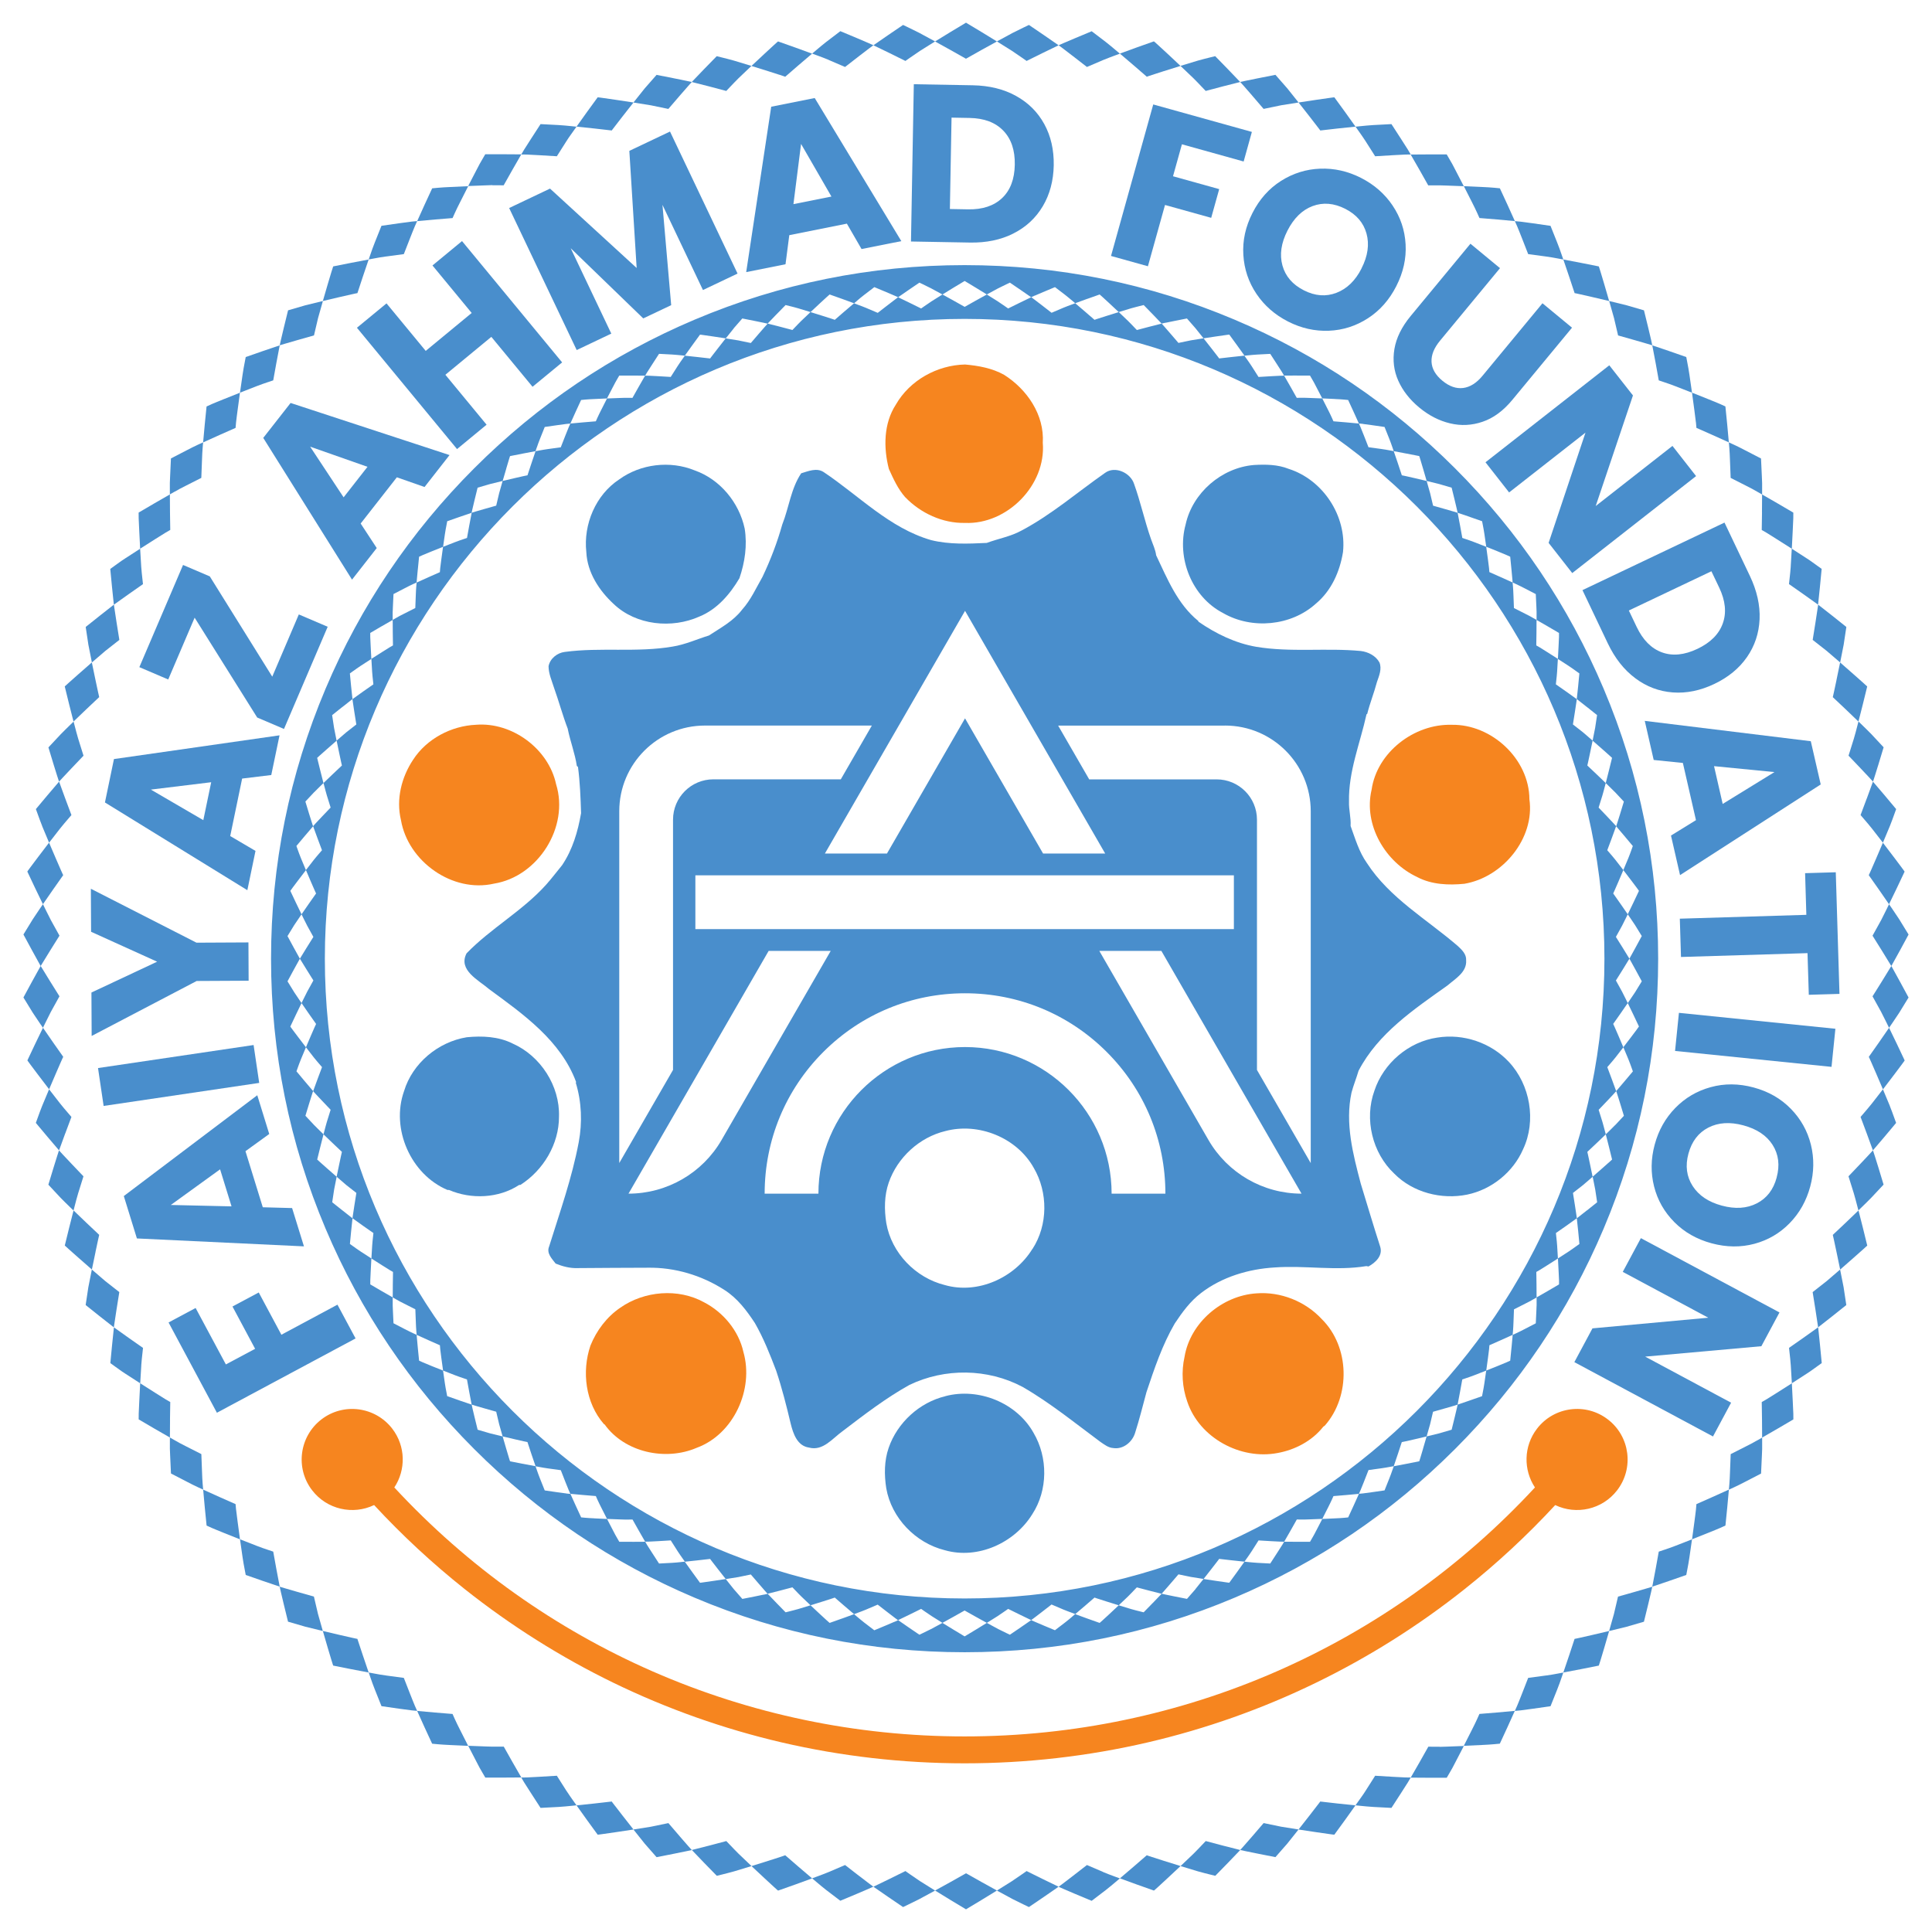 <?xml version="1.0" encoding="UTF-8"?>
<svg id="Layer_1" xmlns="http://www.w3.org/2000/svg" version="1.1" viewBox="0 0 512 512">
  <!-- Generator: Adobe Illustrator 29.7.0, SVG Export Plug-In . SVG Version: 2.1.1 Build 138)  -->
  <defs>
    <style>
      .st0 {
        fill: #498ecc;
      }

      .st1 {
        fill: #f6851f;
      }
    </style>
  </defs>
  <g>
    <polygon class="st0" points="94.23 354.7 89.43 345.75 74.57 353.72 68.57 342.52 61.61 346.24 67.61 357.45 59.86 361.59 51.84 346.63 44.67 350.47 57.48 374.39 94.23 354.7"/>
    <path class="st0" d="M80.55,330.3l-3.14-10.15-7.77-.21-4.59-14.86,6.3-4.56-3.17-10.27-35.37,26.72,3.47,11.23,44.28,2.1ZM58.33,309.89l3.03,9.81-16.09-.37,13.05-9.44Z"/>
    <rect class="st0" x="26.48" y="279.94" width="41.68" height="10.15" transform="translate(-41.21 10) rotate(-8.42)"/>
    <polygon class="st0" points="24.29 274.54 52.12 259.97 65.89 259.9 65.84 249.75 52.07 249.82 24.08 235.53 24.14 246.93 41.64 254.86 24.23 263.03 24.29 274.54"/>
    <path class="st0" d="M27.81,212.66l37.74,23.25,2.16-10.41-6.7-3.94,3.16-15.23,7.72-.94,2.19-10.52-43.88,6.29-2.39,11.51ZM55.97,207.29l-2.09,10.06-13.9-8.1,15.99-1.95Z"/>
    <polygon class="st0" points="48.51 149.72 36.93 176.8 44.58 180.07 51.58 163.69 68.16 190.15 75.26 193.18 86.84 166.1 79.19 162.83 72.15 179.32 55.6 152.75 48.51 149.72"/>
    <path class="st0" d="M69.76,116.04l23.53,37.57,6.55-8.37-4.26-6.5,9.59-12.25,7.34,2.57,6.62-8.46-42.12-13.81-7.25,9.26ZM97.39,123.71l-6.33,8.09-8.87-13.43,15.2,5.34Z"/>
    <polygon class="st0" points="102.43 80.4 94.59 86.86 121.12 119.01 128.95 112.55 118.03 99.32 130.21 89.27 141.13 102.5 148.97 96.04 122.44 63.89 114.61 70.35 125 82.94 112.82 92.99 102.43 80.4"/>
    <polygon class="st0" points="134.93 55.13 152.83 92.77 162 88.41 151.24 65.78 170.47 84.38 177.87 80.87 175.56 54.29 186.29 76.86 195.46 72.5 177.56 34.86 166.78 39.98 168.72 71.02 145.76 49.98 134.93 55.13"/>
    <path class="st0" d="M224.43,59.27l3.89,6.73,10.54-2.1-22.95-37.92-11.53,2.3-6.63,43.83,10.42-2.08,1-7.71,15.26-3.05ZM212.29,38.14l8.05,13.95-10.07,2.01,2.02-15.96Z"/>
    <path class="st0" d="M268.56,61.87c3.34-1.68,5.93-4.09,7.79-7.22,1.86-3.13,2.82-6.74,2.9-10.82.07-4.12-.76-7.76-2.5-10.94-1.74-3.18-4.24-5.67-7.5-7.47-3.25-1.8-7.08-2.74-11.47-2.82l-15.61-.28-.75,41.68,15.61.28c4.35.08,8.2-.72,11.53-2.4ZM251.73,55.39l.44-24.22,4.81.09c3.84.07,6.81,1.19,8.91,3.37,2.1,2.18,3.11,5.18,3.04,9.02-.07,3.84-1.19,6.79-3.37,8.85-2.18,2.06-5.18,3.05-9.02,2.98l-4.81-.09Z"/>
    <polygon class="st0" points="294.43 67.83 304.21 70.56 308.74 54.32 320.98 57.73 323.1 50.12 310.86 46.71 313.22 38.24 329.58 42.8 331.76 34.96 305.62 27.68 294.43 67.83"/>
    <path class="st0" d="M369.06,54.47c-2.09-3.1-4.88-5.54-8.37-7.32-3.49-1.78-7.11-2.59-10.84-2.45-3.74.14-7.2,1.23-10.38,3.25-3.18,2.02-5.7,4.85-7.55,8.49-1.85,3.63-2.66,7.34-2.42,11.12.23,3.78,1.39,7.22,3.48,10.33,2.09,3.1,4.88,5.54,8.37,7.32,3.49,1.78,7.1,2.59,10.82,2.44,3.72-.15,7.16-1.25,10.34-3.3,3.17-2.05,5.68-4.89,7.53-8.53,1.85-3.63,2.67-7.32,2.46-11.07-.21-3.75-1.35-7.17-3.44-10.27ZM360.83,71.13c-1.65,3.25-3.87,5.4-6.66,6.47-2.79,1.07-5.66.85-8.63-.66-3-1.52-4.89-3.72-5.68-6.58-.79-2.86-.35-5.94,1.32-9.22,1.69-3.32,3.91-5.49,6.68-6.53,2.77-1.03,5.65-.79,8.65.73,2.96,1.51,4.84,3.69,5.63,6.56.79,2.86.35,5.94-1.32,9.22Z"/>
    <path class="st0" d="M397.51,71.06l-7.83-6.47-15.85,19.17c-2.37,2.87-3.8,5.78-4.3,8.74-.49,2.96-.15,5.76,1.03,8.4,1.18,2.64,3.03,5.01,5.57,7.11,2.53,2.09,5.24,3.49,8.14,4.18,2.89.7,5.77.56,8.63-.42,2.86-.97,5.47-2.89,7.85-5.76l15.85-19.17-7.83-6.47-15.89,19.22c-1.59,1.92-3.3,3-5.13,3.23-1.83.23-3.67-.41-5.5-1.92-1.83-1.51-2.79-3.18-2.88-5-.09-1.82.66-3.69,2.25-5.61l15.89-19.22Z"/>
    <polygon class="st0" points="426.48 96.81 393.67 122.51 399.93 130.5 420.17 114.65 410.4 143.87 416.66 151.87 449.48 126.17 443.22 118.17 422.88 134.1 432.75 104.8 426.48 96.81"/>
    <path class="st0" d="M457.01,138.49l-37.64,17.9,6.71,14.1c1.87,3.93,4.3,7.02,7.29,9.25,2.99,2.24,6.3,3.49,9.94,3.76,3.63.27,7.29-.48,10.97-2.23,3.72-1.77,6.61-4.14,8.68-7.12,2.07-2.98,3.18-6.32,3.35-10.04.16-3.72-.7-7.56-2.59-11.52l-6.71-14.1ZM456.56,165.2c-1.01,2.85-3.25,5.1-6.72,6.75-3.47,1.65-6.61,1.96-9.42.93-2.81-1.03-5.04-3.28-6.69-6.75l-2.07-4.34,21.88-10.4,2.07,4.34c1.65,3.47,1.97,6.63.95,9.47Z"/>
    <path class="st0" d="M445.25,231.9l37.26-24.01-2.63-11.46-44-5.39,2.37,10.36,7.73.79,3.47,15.16-6.62,4.08,2.4,10.48ZM470.25,204.61l-13.72,8.44-2.29-10.01,16.01,1.57Z"/>
    <polygon class="st0" points="486.5 231.16 478.37 231.4 478.7 242.44 445.17 243.46 445.48 253.61 479.01 252.59 479.35 263.63 487.48 263.39 486.5 231.16"/>
    <rect class="st0" x="460.1" y="254.74" width="10.15" height="41.68" transform="translate(143.9 710.46) rotate(-84.19)"/>
    <path class="st0" d="M479.73,314.44c1.02-3.78,1.07-7.49.17-11.12-.91-3.63-2.68-6.79-5.32-9.49-2.64-2.7-5.92-4.58-9.86-5.64-3.94-1.06-7.73-1.09-11.38-.08-3.65,1-6.78,2.85-9.39,5.53-2.61,2.68-4.42,5.91-5.44,9.7-1.02,3.78-1.07,7.48-.16,11.09.91,3.61,2.7,6.75,5.36,9.44,2.66,2.68,5.96,4.56,9.89,5.62,3.94,1.06,7.72,1.1,11.34.13,3.62-.97,6.74-2.8,9.35-5.48,2.61-2.68,4.42-5.91,5.44-9.7ZM470.84,312.05c-.86,3.21-2.62,5.5-5.26,6.85-2.64,1.36-5.74,1.56-9.29.6-3.52-.95-6.09-2.67-7.71-5.18-1.62-2.51-2-5.37-1.13-8.58.88-3.25,2.63-5.55,5.27-6.91,2.64-1.36,5.74-1.56,9.29-.6,3.59.97,6.18,2.7,7.76,5.2,1.58,2.5,1.94,5.37,1.06,8.62Z"/>
    <polygon class="st0" points="471.58 347.81 434.85 328.12 430.05 337.06 452.71 349.21 422.02 352.03 417.22 360.98 453.96 380.68 458.76 371.73 435.99 359.52 466.78 356.76 471.58 347.81"/>
  </g>
  <g>
    <path class="st0" d="M501.22,256s-1.25,2.03-2.49,4.06c-1.25,1.99-2.49,3.98-2.49,3.98,0,0,1.14,2.07,2.29,4.14,1.07,2.08,2.09,4.2,2.09,4.2,0,0,1.36-1.96,2.68-3.97,1.25-2.03,2.49-4.06,2.49-4.06,0,0-1.14-2.11-2.28-4.21-1.14-2.07-2.28-4.14-2.28-4.14Z"/>
    <path class="st0" d="M500.62,272.38s-1.35,1.94-2.69,3.89c-1.34,1.91-2.68,3.81-2.68,3.81,0,0,.27.53.61,1.33.35.8.82,1.87,1.28,2.94.93,2.17,1.86,4.34,1.86,4.34,0,0,1.44-1.89,2.89-3.79.72-.96,1.45-1.93,1.99-2.65.56-.73.88-1.22.88-1.22,0,0-1.03-2.18-2.06-4.36-1.03-2.14-2.07-4.28-2.07-4.28Z"/>
    <path class="st0" d="M500.84,293.1c-.92-2.21-1.85-4.42-1.85-4.42,0,0-1.44,1.86-2.88,3.71-.71.92-1.52,1.81-2.08,2.49-.57.67-.96,1.12-.96,1.12,0,0,.82,2.19,1.64,4.39.81,2.23,1.63,4.47,1.63,4.47,0,0,1.53-1.8,3.07-3.6,1.54-1.84,3.08-3.68,3.08-3.68,0,0-.2-.56-.51-1.4-.32-.84-.68-1.95-1.15-3.07Z"/>
    <path class="st0" d="M496.81,306.26c-.25-.84-.47-1.41-.47-1.41,0,0-.37.45-.99,1.1-.61.65-1.42,1.52-2.24,2.38-1.62,1.7-3.24,3.4-3.24,3.4,0,0,.71,2.25,1.41,4.51.35,1.13.61,2.26.85,3.11.22.85.37,1.42.37,1.42,0,0,.43-.42,1.07-1.04.63-.63,1.52-1.46,2.34-2.32,1.63-1.74,3.26-3.48,3.26-3.48l-1.39-4.58c-.35-1.13-.7-2.26-.97-3.11Z"/>
    <path class="st0" d="M492.51,320.79s-1.71,1.64-3.41,3.27c-1.69,1.6-3.39,3.2-3.39,3.2,0,0,.14.57.32,1.42.18.86.43,2,.67,3.14.48,2.31.96,4.63.96,4.63,0,0,1.79-1.57,3.58-3.14.9-.8,1.8-1.6,2.48-2.2.68-.6,1.12-1.02,1.12-1.02,0,0-.58-2.34-1.15-4.69-.59-2.31-1.17-4.61-1.17-4.61Z"/>
    <path class="st0" d="M487.65,336.44s-1.78,1.53-3.56,3.06c-1.86,1.46-3.72,2.92-3.72,2.92,0,0,.37,2.32.74,4.63.18,1.17.36,2.35.49,3.23.07.44.12.81.16,1.07.03.26.05.4.05.4,0,0,.12-.09.33-.24.2-.16.49-.38.84-.66.7-.55,1.63-1.28,2.56-2.01l3.75-2.99s-.36-2.35-.71-4.71c-.46-2.35-.93-4.7-.93-4.7Z"/>
    <path class="st0" d="M481.82,351.75s-1.94,1.38-3.87,2.76c-1.92,1.35-3.84,2.69-3.84,2.69,0,0,.06.58.16,1.46.08.87.25,2.07.31,3.23.14,2.34.28,4.69.28,4.69,0,0,2.01-1.3,4.02-2.6,1.03-.65,1.95-1.36,2.69-1.88.73-.52,1.21-.87,1.21-.87,0,0-.23-2.39-.46-4.78-.25-2.35-.49-4.7-.49-4.7Z"/>
    <path class="st0" d="M475.1,371.35c-.12-2.38-.24-4.76-.24-4.76,0,0-1.99,1.27-3.98,2.53-.99.62-1.97,1.24-2.72,1.7-.77.44-1.28.74-1.28.74,0,0,.04,2.33.07,4.67.02,2.37.03,4.74.03,4.74,0,0,2.06-1.18,4.12-2.37,2.08-1.22,4.16-2.44,4.16-2.44,0,0,0-.6-.01-1.49-.04-.9-.09-2.11-.15-3.31Z"/>
    <path class="st0" d="M465.71,381.69c-.38.22-.83.47-1.31.74-.5.25-1.03.53-1.55.8-2.1,1.06-4.2,2.13-4.2,2.13,0,0-.09,2.35-.18,4.7-.06,2.39-.3,4.72-.3,4.72,0,0,2.2-.97,4.28-2.07,2.12-1.1,4.25-2.2,4.25-2.2,0,0,.11-2.39.22-4.77.02-.59.05-1.18.07-1.73,0-.56,0-1.09,0-1.54,0-.9,0-1.49,0-1.49,0,0-.51.29-1.28.73Z"/>
    <path class="st0" d="M449.57,398.61s-.05.59-.13,1.47c-.09.88-.25,2.02-.4,3.18l-.63,4.67s2.22-.89,4.43-1.77c1.11-.45,2.24-.9,3.06-1.26.81-.37,1.36-.62,1.36-.62,0,0,.24-2.39.48-4.79.21-2.36.43-4.73.43-4.73,0,0-2.16.98-4.32,1.95-2.14.94-4.27,1.89-4.27,1.89Z"/>
    <path class="st0" d="M440.98,410.73c-.84.28-1.39.47-1.39.47l-.83,4.61c-.44,2.34-.89,4.67-.89,4.67,0,0,2.24-.76,4.48-1.52,2.27-.79,4.53-1.58,4.53-1.58,0,0,.11-.59.28-1.47.16-.88.4-2.03.56-3.24.34-2.37.68-4.73.68-4.73,0,0-2.19.85-4.38,1.71-1.07.43-2.21.8-3.05,1.09Z"/>
    <path class="st0" d="M433.31,421.84c-2.26.64-4.52,1.28-4.52,1.28,0,0-.54,2.3-1.08,4.6-.64,2.26-1.28,4.52-1.28,4.52,0,0,2.33-.57,4.66-1.14,2.29-.67,4.57-1.33,4.57-1.33,0,0,.57-2.33,1.14-4.66.27-1.15.55-2.3.75-3.17.21-.85.31-1.45.31-1.45,0,0-.55.2-1.42.44-.86.25-2,.58-3.14.91Z"/>
    <path class="st0" d="M418.71,434.02c-.84.2-1.43.3-1.43.3,0,0-.73,2.21-1.46,4.43-.76,2.24-1.52,4.48-1.52,4.48,0,0,2.34-.44,4.67-.89,2.37-.47,4.73-.94,4.73-.94,0,0,.2-.56.46-1.43.26-.87.61-2.02.95-3.17.67-2.29,1.33-4.57,1.33-4.57l-4.6,1.08c-1.14.26-2.27.52-3.13.71Z"/>
    <path class="st0" d="M409.65,444.03c-2.34.32-4.67.63-4.67.63,0,0-.85,2.19-1.71,4.38-.44,1.1-.87,2.22-1.22,3.03-.36.8-.6,1.34-.6,1.34,0,0,.6-.06,1.49-.14.89-.1,2.05-.27,3.23-.43l4.74-.68s.89-2.22,1.77-4.43c.45-1.09.83-2.24,1.13-3.08.29-.85.49-1.41.49-1.41,0,0-.58.11-1.45.27-.87.16-2.01.38-3.2.53Z"/>
    <path class="st0" d="M392.06,454.22s-.94,2.18-2.01,4.24c-1.06,2.1-2.13,4.2-2.13,4.2,0,0,2.39-.11,4.77-.22,2.42-.09,4.78-.35,4.78-.35,0,0,1.01-2.18,2.02-4.37.98-2.16,1.95-4.32,1.95-4.32,0,0-2.36.21-4.73.43-2.33.19-4.66.38-4.66.38Z"/>
    <path class="st0" d="M381.51,462.9c-.55,0-1.07,0-1.52,0-.88,0-1.47-.01-1.47-.01,0,0-1.15,2.04-2.3,4.08-1.18,2.06-2.37,4.12-2.37,4.12,0,0,2.37.02,4.74.03,2.4,0,4.81,0,4.81,0,0,0,.3-.52.75-1.29.22-.39.48-.84.76-1.32.26-.5.54-1.03.82-1.57,1.1-2.12,2.2-4.24,2.2-4.24,0,0-2.35.09-4.7.18-.58.02-1.16.04-1.71.05Z"/>
    <path class="st0" d="M369.12,470.87c-2.35-.14-4.69-.28-4.69-.28,0,0-1.27,1.99-2.53,3.98-.63,1.02-1.33,1.93-1.83,2.66-.51.72-.85,1.2-.85,1.2,0,0,.59.06,1.49.15.89.07,2.1.23,3.28.28,2.38.12,4.76.25,4.76.25,0,0,1.3-2.01,2.6-4.02.64-1,1.27-1.99,1.75-2.74.45-.77.76-1.29.76-1.29,0,0-.59,0-1.47-.02-.89-.05-2.08-.11-3.27-.17Z"/>
    <path class="st0" d="M349.88,477.42s-.09.12-.24.33c-.15.2-.37.49-.64.83-.53.69-1.25,1.61-1.96,2.54-1.46,1.86-2.92,3.72-2.92,3.72,0,0,2.35.36,4.71.71,1.19.17,2.39.34,3.28.47.45.06.83.12,1.09.15.26.03.41.04.41.04,0,0,1.42-1.95,2.84-3.9,1.38-1.94,2.76-3.87,2.76-3.87,0,0-2.35-.25-4.7-.49-2.32-.26-4.63-.53-4.63-.53Z"/>
    <path class="st0" d="M334.87,483.14s-1.53,1.78-3.06,3.56c-.78.89-1.56,1.79-2.15,2.46-.59.68-.99,1.11-.99,1.11,0,0,.58.14,1.44.31.87.18,2.03.42,3.19.65,2.35.47,4.7.93,4.7.93,0,0,1.57-1.79,3.14-3.58,1.5-1.87,2.99-3.75,2.99-3.75,0,0-2.32-.37-4.63-.74-2.31-.48-4.63-.96-4.63-.96Z"/>
    <path class="st0" d="M319.53,487.9s-.41.43-1.01,1.06c-.61.63-1.42,1.51-2.26,2.33-1.7,1.62-3.4,3.24-3.4,3.24,0,0,2.29.7,4.58,1.39,1.15.34,2.3.6,3.17.83.87.22,1.45.36,1.45.36,0,0,1.68-1.72,3.35-3.43,1.64-1.71,3.27-3.41,3.27-3.41,0,0-2.31-.59-4.61-1.17-2.27-.6-4.53-1.2-4.53-1.2Z"/>
    <path class="st0" d="M305.29,492.14c-.82-.26-1.38-.48-1.38-.48,0,0-1.76,1.53-3.52,3.05-1.8,1.53-3.6,3.07-3.6,3.07,0,0,2.23.81,4.47,1.63,2.27.81,4.55,1.61,4.55,1.61,0,0,.46-.37,1.13-1,.66-.61,1.55-1.43,2.44-2.25,1.74-1.63,3.48-3.25,3.48-3.25,0,0-2.25-.71-4.51-1.41-1.11-.36-2.22-.71-3.05-.98Z"/>
    <path class="st0" d="M292.39,496.11c-2.17-.93-4.34-1.86-4.34-1.86,0,0-1.85,1.44-3.71,2.88-.94.72-1.89,1.44-2.6,1.99-.71.55-1.2.88-1.2.88,0,0,.54.27,1.35.61.82.35,1.9.81,2.99,1.28,2.21.92,4.42,1.85,4.42,1.85,0,0,1.89-1.44,3.79-2.89.94-.71,1.85-1.53,2.54-2.09.68-.58,1.14-.96,1.14-.96,0,0-.55-.2-1.38-.51-.83-.32-1.92-.69-3.01-1.16Z"/>
    <path class="st0" d="M272.06,495.85s-1.92,1.36-3.89,2.68c-1.99,1.24-3.98,2.49-3.98,2.49,0,0,2.11,1.14,4.21,2.28,2.12,1.07,4.28,2.09,4.28,2.09,0,0,1.98-1.35,3.97-2.7,1.94-1.35,3.89-2.69,3.89-2.69,0,0-2.14-1.04-4.28-2.07-2.1-1.04-4.2-2.08-4.2-2.08Z"/>
    <path class="st0" d="M256,496.44s-2.03,1.14-4.06,2.29c-2.07,1.14-4.14,2.28-4.14,2.28,0,0,2.03,1.25,4.06,2.49,2.07,1.25,4.14,2.49,4.14,2.49,0,0,2.07-1.25,4.14-2.49,2.03-1.25,4.06-2.49,4.06-2.49,0,0-2.07-1.14-4.14-2.29-2.03-1.14-4.06-2.29-4.06-2.29Z"/>
    <path class="st0" d="M239.94,495.85s-2.1,1.04-4.2,2.08c-2.14,1.03-4.28,2.07-4.28,2.07,0,0,1.94,1.35,3.89,2.69,1.98,1.35,3.97,2.7,3.97,2.7,0,0,2.16-1.02,4.28-2.09,2.11-1.14,4.21-2.28,4.21-2.28,0,0-1.99-1.24-3.98-2.49-1.97-1.31-3.89-2.68-3.89-2.68Z"/>
    <path class="st0" d="M227.66,497.13c-1.86-1.44-3.71-2.88-3.71-2.88,0,0-2.17.93-4.34,1.86-1.1.47-2.19.84-3.01,1.16-.83.31-1.38.51-1.38.51,0,0,.46.38,1.14.96.69.56,1.6,1.38,2.54,2.09,1.89,1.45,3.79,2.89,3.79,2.89,0,0,2.21-.92,4.42-1.85,1.09-.46,2.18-.93,2.99-1.28.81-.34,1.35-.61,1.35-.61,0,0-.48-.32-1.2-.88-.71-.54-1.65-1.26-2.6-1.99Z"/>
    <path class="st0" d="M208.09,491.66s-.56.22-1.38.48c-.83.27-1.94.62-3.05.98-2.25.71-4.51,1.41-4.51,1.41,0,0,1.74,1.63,3.48,3.25.89.82,1.77,1.63,2.44,2.25.67.63,1.13,1,1.13,1,0,0,2.27-.81,4.55-1.61,2.23-.81,4.47-1.63,4.47-1.63,0,0-1.8-1.53-3.6-3.07-1.76-1.53-3.52-3.05-3.52-3.05Z"/>
    <path class="st0" d="M193.49,488.96c-.61-.64-1.01-1.06-1.01-1.06,0,0-2.27.6-4.53,1.2-2.31.59-4.61,1.17-4.61,1.17,0,0,1.64,1.71,3.27,3.41l3.35,3.43s.58-.15,1.45-.36c.87-.23,2.01-.49,3.17-.83,2.29-.7,4.58-1.39,4.58-1.39,0,0-1.7-1.62-3.4-3.24-.84-.81-1.65-1.7-2.26-2.33Z"/>
    <path class="st0" d="M180.19,486.7l-3.06-3.56s-2.31.48-4.63.96c-2.32.37-4.63.74-4.63.74,0,0,1.5,1.87,2.99,3.75,1.57,1.79,3.14,3.58,3.14,3.58,0,0,2.35-.47,4.7-.93,1.16-.24,2.32-.48,3.19-.65.86-.17,1.44-.31,1.44-.31,0,0-.4-.43-.99-1.11-.59-.67-1.37-1.57-2.15-2.46Z"/>
    <path class="st0" d="M162.99,478.58c-.26-.34-.48-.63-.64-.83-.15-.21-.23-.33-.23-.33,0,0-2.32.26-4.63.53l-4.7.49s1.38,1.94,2.76,3.87c1.42,1.95,2.84,3.9,2.84,3.9,0,0,.15-.02.41-.04.26-.04.64-.09,1.09-.15.89-.13,2.09-.3,3.28-.47,2.35-.36,4.71-.71,4.71-.71,0,0-1.46-1.86-2.92-3.72-.71-.92-1.43-1.85-1.96-2.54Z"/>
    <path class="st0" d="M150.1,474.57c-1.27-1.99-2.53-3.98-2.53-3.98,0,0-2.35.14-4.69.28-1.19.06-2.38.13-3.27.17-.88.01-1.47.02-1.47.02,0,0,.3.52.76,1.29.48.75,1.11,1.74,1.75,2.74l2.6,4.02s2.38-.12,4.76-.25c1.17-.05,2.39-.21,3.28-.28.89-.09,1.49-.15,1.49-.15,0,0-.34-.48-.85-1.2-.5-.73-1.19-1.65-1.83-2.67Z"/>
    <path class="st0" d="M133.48,462.87s-.59,0-1.47.01c-.44,0-.96,0-1.52,0-.55-.02-1.13-.04-1.71-.05-2.35-.09-4.7-.18-4.7-.18,0,0,1.1,2.12,2.2,4.25.28.53.56,1.07.82,1.57.28.48.54.93.76,1.32.45.77.75,1.29.75,1.29,0,0,2.4,0,4.81,0,2.37-.02,4.74-.03,4.74-.03,0,0-1.18-2.06-2.37-4.12-1.15-2.04-2.3-4.08-2.3-4.08Z"/>
    <path class="st0" d="M119.94,454.22s-2.33-.19-4.66-.38c-2.36-.21-4.73-.43-4.73-.43,0,0,.98,2.16,1.95,4.32,1.01,2.18,2.02,4.37,2.02,4.37,0,0,2.36.26,4.78.35,2.38.11,4.77.22,4.77.22,0,0-1.06-2.1-2.13-4.2-1.07-2.06-2.01-4.24-2.01-4.24Z"/>
    <path class="st0" d="M108.73,449.04c-.85-2.19-1.71-4.38-1.71-4.38,0,0-2.34-.32-4.67-.63-1.19-.15-2.33-.37-3.19-.53-.87-.16-1.45-.27-1.45-.27,0,0,.2.56.49,1.41.3.84.68,2,1.13,3.08.89,2.22,1.77,4.43,1.77,4.43,0,0,2.37.34,4.73.68,1.18.16,2.34.33,3.23.43.89.09,1.49.14,1.49.14,0,0-.24-.54-.6-1.34-.35-.81-.78-1.93-1.22-3.03Z"/>
    <path class="st0" d="M94.72,434.32s-.59-.1-1.43-.3c-.85-.19-1.99-.45-3.13-.71l-4.6-1.08s.67,2.29,1.33,4.57c.35,1.15.69,2.31.95,3.17.26.88.46,1.43.46,1.43,0,0,2.36.47,4.73.94,2.34.44,4.67.89,4.67.89,0,0-.76-2.24-1.52-4.48-.73-2.21-1.47-4.43-1.47-4.43Z"/>
    <path class="st0" d="M83.21,423.11s-2.26-.64-4.52-1.28c-1.14-.33-2.28-.66-3.14-.91-.87-.24-1.42-.44-1.42-.44,0,0,.1.59.31,1.45.2.86.48,2.02.75,3.17.57,2.33,1.14,4.66,1.14,4.66,0,0,2.29.67,4.57,1.33,2.33.57,4.65,1.14,4.65,1.14,0,0-.64-2.26-1.28-4.52l-1.08-4.6Z"/>
    <path class="st0" d="M72.42,411.2s-.56-.19-1.39-.47c-.84-.29-1.97-.65-3.05-1.09-2.19-.85-4.38-1.71-4.38-1.71,0,0,.34,2.37.68,4.74.16,1.2.4,2.36.56,3.24.17.88.28,1.47.28,1.47,0,0,2.27.79,4.53,1.58l4.48,1.52s-.44-2.34-.89-4.67c-.42-2.31-.83-4.61-.83-4.61Z"/>
    <path class="st0" d="M62.56,400.08c-.08-.88-.13-1.47-.13-1.47,0,0-2.14-.94-4.27-1.89-2.16-.98-4.32-1.95-4.32-1.95,0,0,.21,2.36.43,4.73l.48,4.79s.54.25,1.36.62c.82.36,1.95.81,3.06,1.26,2.21.89,4.43,1.77,4.43,1.77,0,0-.32-2.34-.63-4.67-.15-1.16-.31-2.31-.4-3.18Z"/>
    <path class="st0" d="M53.36,385.35l-4.2-2.13c-.53-.27-1.06-.54-1.55-.8-.48-.27-.93-.52-1.31-.74-.77-.44-1.28-.73-1.28-.73,0,0,0,.6,0,1.49,0,.45,0,.97,0,1.54.02.55.05,1.14.07,1.74l.22,4.77s2.12,1.1,4.25,2.2c2.08,1.11,4.28,2.07,4.28,2.07,0,0-.24-2.33-.3-4.72-.09-2.35-.18-4.7-.18-4.7Z"/>
    <path class="st0" d="M45.05,376.22c.04-2.33.07-4.67.07-4.67,0,0-.51-.29-1.28-.74-.74-.46-1.73-1.08-2.71-1.7-1.99-1.27-3.98-2.53-3.98-2.53,0,0-.12,2.38-.24,4.76-.05,1.21-.11,2.41-.15,3.32,0,.9-.01,1.49-.01,1.49,0,0,2.08,1.22,4.16,2.44,2.06,1.18,4.12,2.37,4.12,2.37,0,0,.02-2.37.03-4.74Z"/>
    <path class="st0" d="M37.43,361.9c.06-1.16.23-2.35.31-3.23.09-.88.16-1.46.16-1.46,0,0-1.92-1.35-3.84-2.69-1.94-1.38-3.87-2.76-3.87-2.76,0,0-.25,2.35-.49,4.7-.23,2.39-.46,4.78-.46,4.78,0,0,.49.35,1.21.87.74.51,1.66,1.23,2.69,1.88,2.01,1.3,4.02,2.6,4.02,2.6,0,0,.14-2.35.28-4.69Z"/>
    <path class="st0" d="M30.18,351.75s.02-.15.05-.4c.04-.26.09-.63.16-1.07.13-.88.31-2.06.49-3.23.37-2.32.74-4.63.74-4.63,0,0-1.86-1.46-3.72-2.92-1.78-1.53-3.56-3.06-3.56-3.06,0,0-.46,2.35-.93,4.7-.36,2.35-.71,4.71-.71,4.71,0,0,1.87,1.5,3.75,2.99.93.73,1.86,1.46,2.56,2.01.35.27.64.5.84.66.21.15.33.24.33.24Z"/>
    <path class="st0" d="M25.3,331.81c.24-1.14.49-2.28.67-3.14.18-.85.32-1.42.32-1.42,0,0-1.69-1.6-3.39-3.2-1.71-1.64-3.41-3.27-3.41-3.27,0,0-.59,2.31-1.17,4.61-.58,2.34-1.15,4.69-1.15,4.69,0,0,.44.41,1.12,1.02.68.6,1.58,1.4,2.48,2.2,1.79,1.57,3.58,3.14,3.58,3.14,0,0,.48-2.31.96-4.63Z"/>
    <path class="st0" d="M19.49,320.79s.15-.57.37-1.43c.23-.86.5-1.98.85-3.11.71-2.25,1.41-4.51,1.41-4.51l-3.24-3.4c-.81-.87-1.63-1.73-2.24-2.38-.62-.65-.99-1.1-.99-1.1,0,0-.22.57-.47,1.41-.26.85-.62,1.98-.97,3.11-.7,2.29-1.39,4.58-1.39,4.58,0,0,1.63,1.74,3.25,3.48.82.86,1.71,1.69,2.34,2.32.64.62,1.07,1.04,1.07,1.04Z"/>
    <path class="st0" d="M17.29,300.39c.82-2.19,1.64-4.39,1.64-4.39,0,0-.38-.45-.96-1.12-.56-.67-1.37-1.57-2.08-2.49-1.44-1.86-2.88-3.71-2.88-3.71,0,0-.92,2.21-1.85,4.42-.47,1.12-.83,2.23-1.15,3.07-.3.84-.51,1.41-.51,1.41,0,0,1.54,1.84,3.08,3.68,1.53,1.8,3.07,3.6,3.07,3.6,0,0,.81-2.23,1.63-4.47Z"/>
    <path class="st0" d="M13.01,288.68s.93-2.17,1.86-4.34c.47-1.07.93-2.14,1.28-2.94.34-.8.61-1.33.61-1.33,0,0-1.34-1.9-2.68-3.81-1.35-1.94-2.69-3.89-2.69-3.89,0,0-1.04,2.14-2.07,4.28-1.03,2.18-2.06,4.36-2.06,4.36,0,0,.32.49.88,1.22.54.72,1.27,1.69,1.99,2.65,1.44,1.89,2.89,3.79,2.89,3.79Z"/>
    <path class="st0" d="M11.38,272.38s1.02-2.12,2.09-4.21c1.14-2.07,2.29-4.14,2.29-4.14,0,0-1.24-1.99-2.49-3.98-1.25-2.03-2.49-4.06-2.49-4.06,0,0-1.14,2.07-2.29,4.14-1.14,2.11-2.28,4.21-2.28,4.21,0,0,1.25,2.03,2.49,4.06,1.32,2.01,2.68,3.97,2.68,3.97Z"/>
    <path class="st0" d="M10.78,256s1.25-2.03,2.49-4.06c1.25-1.99,2.49-3.98,2.49-3.98,0,0-1.14-2.07-2.29-4.14-1.07-2.08-2.09-4.2-2.09-4.2,0,0-1.36,1.96-2.68,3.97-1.25,2.03-2.49,4.06-2.49,4.06,0,0,1.14,2.11,2.28,4.21,1.14,2.07,2.28,4.14,2.28,4.14Z"/>
    <path class="st0" d="M11.38,239.62s1.35-1.94,2.69-3.89c1.34-1.91,2.68-3.81,2.68-3.81,0,0-.27-.53-.61-1.33-.35-.8-.82-1.87-1.28-2.94l-1.86-4.34s-1.44,1.89-2.89,3.79c-.72.96-1.45,1.93-1.99,2.65-.56.73-.88,1.22-.88,1.22,0,0,1.03,2.18,2.06,4.36,1.03,2.14,2.07,4.28,2.07,4.28Z"/>
    <path class="st0" d="M11.16,218.9c.92,2.21,1.85,4.42,1.85,4.42,0,0,1.44-1.86,2.88-3.71.71-.92,1.52-1.81,2.08-2.49.57-.67.96-1.12.96-1.12,0,0-.82-2.19-1.64-4.39-.81-2.23-1.63-4.47-1.63-4.47,0,0-1.53,1.8-3.07,3.6l-3.08,3.68s.2.56.51,1.4c.32.84.68,1.95,1.15,3.07Z"/>
    <path class="st0" d="M15.19,205.74c.25.84.47,1.41.47,1.41,0,0,.37-.45.99-1.1.61-.65,1.42-1.52,2.24-2.38,1.62-1.7,3.24-3.4,3.24-3.4,0,0-.71-2.25-1.41-4.51-.35-1.13-.61-2.26-.85-3.11-.22-.85-.37-1.42-.37-1.42,0,0-.43.42-1.07,1.04-.63.63-1.52,1.46-2.34,2.32-1.63,1.74-3.26,3.48-3.26,3.48,0,0,.7,2.29,1.39,4.58.35,1.13.7,2.26.97,3.11Z"/>
    <path class="st0" d="M19.49,191.21s1.71-1.64,3.41-3.27c1.69-1.6,3.39-3.2,3.39-3.2,0,0-.14-.57-.32-1.42-.18-.86-.43-2-.67-3.14-.48-2.31-.96-4.63-.96-4.63l-3.58,3.14c-.9.8-1.8,1.6-2.48,2.2-.68.6-1.12,1.02-1.12,1.02,0,0,.58,2.34,1.15,4.69.59,2.31,1.17,4.61,1.17,4.61Z"/>
    <path class="st0" d="M24.35,175.56l3.56-3.06c1.86-1.46,3.72-2.92,3.72-2.92,0,0-.37-2.32-.74-4.63-.18-1.17-.36-2.35-.49-3.23-.07-.44-.12-.81-.16-1.07-.03-.26-.05-.4-.05-.4,0,0-.12.09-.33.24-.2.16-.49.38-.84.66-.7.55-1.63,1.28-2.56,2.01-1.87,1.5-3.75,2.99-3.75,2.99,0,0,.36,2.35.71,4.71.46,2.35.93,4.7.93,4.7Z"/>
    <path class="st0" d="M30.18,160.25s1.94-1.38,3.87-2.76l3.84-2.69s-.06-.58-.16-1.46c-.08-.87-.25-2.07-.31-3.23-.14-2.34-.28-4.69-.28-4.69,0,0-2.01,1.3-4.02,2.6-1.03.65-1.95,1.36-2.69,1.88-.73.52-1.21.87-1.21.87,0,0,.23,2.39.46,4.78l.49,4.7Z"/>
    <path class="st0" d="M36.9,140.65c.12,2.38.24,4.76.24,4.76,0,0,1.99-1.27,3.98-2.53.99-.62,1.97-1.24,2.72-1.7.77-.44,1.28-.74,1.28-.74,0,0-.04-2.33-.07-4.67-.02-2.37-.03-4.74-.03-4.74,0,0-2.06,1.18-4.12,2.37-2.08,1.22-4.16,2.44-4.16,2.44,0,0,0,.6.01,1.49.04.9.09,2.11.15,3.31Z"/>
    <path class="st0" d="M46.29,130.31c.38-.22.83-.47,1.31-.74.5-.25,1.03-.53,1.55-.8l4.2-2.13s.09-2.35.18-4.7c.06-2.39.3-4.72.3-4.72,0,0-2.2.97-4.28,2.07-2.12,1.1-4.25,2.2-4.25,2.2,0,0-.11,2.39-.22,4.77-.02.59-.05,1.18-.07,1.73,0,.56,0,1.09,0,1.54,0,.9,0,1.49,0,1.49,0,0,.51-.29,1.28-.73Z"/>
    <path class="st0" d="M62.43,113.39s.05-.59.13-1.47c.09-.88.25-2.02.4-3.18.32-2.34.63-4.67.63-4.67,0,0-2.22.89-4.43,1.77-1.11.45-2.24.9-3.06,1.26-.81.37-1.36.62-1.36.62,0,0-.24,2.39-.48,4.79-.21,2.36-.43,4.73-.43,4.73,0,0,2.16-.98,4.32-1.95,2.14-.94,4.27-1.89,4.27-1.89Z"/>
    <path class="st0" d="M71.02,101.27c.84-.28,1.39-.47,1.39-.47,0,0,.42-2.3.83-4.61.44-2.34.89-4.67.89-4.67,0,0-2.24.76-4.48,1.52-2.27.79-4.53,1.58-4.53,1.58,0,0-.11.59-.28,1.47-.16.88-.4,2.03-.56,3.24-.34,2.37-.68,4.73-.68,4.73,0,0,2.19-.85,4.38-1.71,1.07-.43,2.21-.8,3.05-1.09Z"/>
    <path class="st0" d="M78.69,90.17c2.26-.64,4.52-1.28,4.52-1.28,0,0,.54-2.3,1.08-4.6.64-2.26,1.28-4.52,1.28-4.52,0,0-2.33.57-4.66,1.14-2.29.67-4.57,1.33-4.57,1.33,0,0-.57,2.33-1.14,4.66-.27,1.15-.55,2.3-.75,3.17-.21.85-.31,1.45-.31,1.45,0,0,.55-.2,1.42-.44.86-.25,2-.58,3.14-.91Z"/>
    <path class="st0" d="M93.29,77.98c.84-.2,1.43-.3,1.43-.3,0,0,.73-2.21,1.46-4.43.76-2.24,1.52-4.48,1.52-4.48,0,0-2.34.44-4.67.89-2.37.47-4.73.94-4.73.94,0,0-.2.56-.46,1.43-.26.87-.6,2.02-.95,3.17-.67,2.29-1.33,4.57-1.33,4.57,0,0,2.3-.54,4.6-1.08,1.14-.26,2.27-.52,3.13-.71Z"/>
    <path class="st0" d="M102.35,67.97c2.34-.32,4.67-.63,4.67-.63,0,0,.85-2.19,1.71-4.38.44-1.1.87-2.22,1.22-3.03.36-.8.6-1.34.6-1.34,0,0-.6.06-1.49.14-.89.1-2.05.27-3.23.43-2.37.34-4.74.68-4.74.68,0,0-.89,2.22-1.77,4.43-.45,1.09-.83,2.24-1.13,3.08-.29.85-.49,1.41-.49,1.41,0,0,.58-.11,1.45-.27.87-.16,2.01-.38,3.2-.53Z"/>
    <path class="st0" d="M119.94,57.78s.94-2.18,2.01-4.24l2.13-4.2s-2.39.11-4.77.22c-2.42.09-4.78.35-4.78.35,0,0-1.01,2.18-2.02,4.37-.98,2.16-1.95,4.32-1.95,4.32,0,0,2.36-.21,4.73-.43,2.33-.19,4.66-.38,4.66-.38Z"/>
    <path class="st0" d="M130.49,49.1c.55,0,1.07,0,1.52,0,.88,0,1.47.01,1.47.01,0,0,1.15-2.04,2.3-4.08,1.18-2.06,2.37-4.12,2.37-4.12,0,0-2.37-.02-4.74-.03-2.4,0-4.81,0-4.81,0,0,0-.3.52-.75,1.29-.22.39-.48.84-.76,1.32-.26.5-.54,1.03-.82,1.57-1.1,2.12-2.2,4.24-2.2,4.24,0,0,2.35-.09,4.7-.18.58-.02,1.16-.04,1.71-.06Z"/>
    <path class="st0" d="M142.88,41.13c2.35.14,4.69.28,4.69.28,0,0,1.27-1.99,2.53-3.98.63-1.02,1.33-1.93,1.83-2.66.51-.72.85-1.2.85-1.2,0,0-.59-.06-1.49-.15-.89-.07-2.1-.23-3.28-.28-2.38-.12-4.76-.25-4.76-.25,0,0-1.3,2.01-2.6,4.02-.64,1-1.27,1.99-1.75,2.74-.45.77-.76,1.29-.76,1.29,0,0,.59,0,1.47.02.89.05,2.08.11,3.27.17Z"/>
    <path class="st0" d="M162.12,34.58s.09-.12.24-.33c.15-.2.37-.49.64-.83.53-.69,1.25-1.61,1.96-2.54,1.46-1.86,2.92-3.72,2.92-3.72,0,0-2.35-.36-4.71-.71-1.19-.17-2.39-.34-3.28-.47-.45-.06-.83-.12-1.09-.15-.26-.03-.41-.04-.41-.04,0,0-1.42,1.95-2.84,3.9-1.38,1.94-2.76,3.87-2.76,3.87,0,0,2.35.25,4.7.49l4.63.53Z"/>
    <path class="st0" d="M177.13,28.86s1.53-1.78,3.06-3.56c.78-.89,1.56-1.79,2.15-2.46.59-.68.99-1.11.99-1.11,0,0-.58-.14-1.44-.31-.87-.18-2.03-.42-3.19-.65l-4.7-.93s-1.57,1.79-3.14,3.58l-2.99,3.75s2.32.37,4.63.74c2.31.48,4.63.96,4.63.96Z"/>
    <path class="st0" d="M192.47,24.1s.41-.43,1.01-1.06c.61-.63,1.42-1.51,2.26-2.33l3.4-3.24s-2.29-.7-4.58-1.39c-1.15-.34-2.3-.6-3.17-.83-.87-.22-1.45-.36-1.45-.36l-3.35,3.43c-1.64,1.71-3.27,3.41-3.27,3.41l4.61,1.17c2.27.6,4.53,1.2,4.53,1.2Z"/>
    <path class="st0" d="M206.71,19.86c.82.26,1.38.48,1.38.48,0,0,1.76-1.53,3.52-3.05,1.8-1.53,3.6-3.07,3.6-3.07,0,0-2.23-.81-4.47-1.63-2.27-.81-4.55-1.61-4.55-1.61,0,0-.46.37-1.13,1-.66.61-1.55,1.43-2.44,2.25-1.74,1.63-3.48,3.25-3.48,3.25,0,0,2.25.71,4.51,1.41,1.11.36,2.22.71,3.05.98Z"/>
    <path class="st0" d="M219.61,15.89c2.17.93,4.34,1.86,4.34,1.86,0,0,1.85-1.44,3.71-2.88.94-.72,1.89-1.44,2.6-1.99.71-.55,1.2-.88,1.2-.88,0,0-.54-.27-1.35-.61-.82-.35-1.9-.81-2.99-1.28-2.21-.92-4.42-1.85-4.42-1.85,0,0-1.89,1.44-3.79,2.89-.94.71-1.85,1.53-2.54,2.09-.68.58-1.14.96-1.14.96,0,0,.55.2,1.38.51.83.32,1.92.69,3.01,1.16Z"/>
    <path class="st0" d="M239.94,16.15s1.92-1.36,3.89-2.68c1.99-1.24,3.98-2.49,3.98-2.49,0,0-2.11-1.14-4.21-2.28-2.12-1.07-4.28-2.09-4.28-2.09l-3.97,2.7c-1.94,1.35-3.89,2.69-3.89,2.69,0,0,2.14,1.04,4.28,2.07,2.1,1.04,4.2,2.08,4.2,2.08Z"/>
    <path class="st0" d="M256,15.56s2.03-1.14,4.06-2.29c2.07-1.14,4.14-2.28,4.14-2.28,0,0-2.03-1.25-4.06-2.49-2.07-1.25-4.14-2.49-4.14-2.49,0,0-2.07,1.25-4.14,2.49-2.03,1.25-4.06,2.49-4.06,2.49,0,0,2.07,1.14,4.14,2.29,2.03,1.14,4.06,2.29,4.06,2.29Z"/>
    <path class="st0" d="M272.06,16.15s2.1-1.04,4.2-2.08c2.14-1.03,4.28-2.07,4.28-2.07,0,0-1.94-1.35-3.89-2.69l-3.97-2.7s-2.16,1.02-4.28,2.09c-2.11,1.14-4.21,2.28-4.21,2.28,0,0,1.99,1.24,3.98,2.49,1.97,1.31,3.89,2.68,3.89,2.68Z"/>
    <path class="st0" d="M284.34,14.87l3.71,2.88s2.17-.93,4.34-1.86c1.1-.47,2.19-.84,3.01-1.16.83-.31,1.38-.51,1.38-.51,0,0-.46-.38-1.14-.96-.69-.56-1.6-1.38-2.54-2.09-1.89-1.45-3.79-2.89-3.79-2.89,0,0-2.21.92-4.42,1.85-1.09.46-2.18.93-2.99,1.27-.81.34-1.35.61-1.35.61,0,0,.48.32,1.2.88.71.54,1.65,1.26,2.6,1.99Z"/>
    <path class="st0" d="M303.91,20.34s.56-.22,1.38-.48c.83-.27,1.94-.62,3.05-.98,2.25-.71,4.51-1.41,4.51-1.41,0,0-1.74-1.63-3.48-3.26-.89-.82-1.77-1.63-2.44-2.25-.67-.63-1.13-1-1.13-1l-4.55,1.61c-2.23.81-4.47,1.63-4.47,1.63,0,0,1.8,1.53,3.6,3.07,1.76,1.53,3.52,3.05,3.52,3.05Z"/>
    <path class="st0" d="M318.51,23.04c.61.64,1.01,1.06,1.01,1.06,0,0,2.27-.6,4.53-1.2,2.3-.59,4.61-1.17,4.61-1.17,0,0-1.64-1.71-3.27-3.41-1.68-1.72-3.35-3.44-3.35-3.44,0,0-.58.15-1.45.36-.87.23-2.01.49-3.17.83-2.29.7-4.58,1.39-4.58,1.39,0,0,1.7,1.62,3.4,3.24.84.81,1.65,1.7,2.26,2.33Z"/>
    <path class="st0" d="M331.81,25.3c1.53,1.78,3.06,3.56,3.06,3.56,0,0,2.31-.48,4.63-.96,2.32-.37,4.63-.74,4.63-.74,0,0-1.5-1.87-2.99-3.75-1.57-1.79-3.14-3.58-3.14-3.58,0,0-2.35.47-4.7.93-1.16.24-2.32.48-3.19.65-.86.18-1.44.31-1.44.31,0,0,.4.43.99,1.11.59.67,1.37,1.57,2.15,2.46Z"/>
    <path class="st0" d="M349.01,33.42c.26.34.48.63.64.83.15.21.24.33.24.33,0,0,2.32-.26,4.63-.53,2.35-.25,4.7-.49,4.7-.49,0,0-1.38-1.94-2.76-3.87-1.42-1.95-2.84-3.9-2.84-3.9,0,0-.15.02-.41.04-.26.04-.64.09-1.09.15-.89.13-2.09.3-3.28.47-2.35.36-4.71.71-4.71.71,0,0,1.46,1.86,2.92,3.72.71.92,1.43,1.85,1.96,2.54Z"/>
    <path class="st0" d="M361.9,37.43c1.27,1.99,2.53,3.98,2.53,3.98,0,0,2.35-.14,4.69-.28,1.19-.06,2.38-.13,3.27-.17.88-.01,1.47-.02,1.47-.02,0,0-.3-.52-.76-1.29-.48-.75-1.11-1.74-1.75-2.74-1.3-2.01-2.6-4.02-2.6-4.02,0,0-2.38.12-4.76.25-1.17.05-2.39.21-3.28.28-.89.09-1.48.15-1.48.15,0,0,.34.48.85,1.2.5.73,1.19,1.65,1.83,2.67Z"/>
    <path class="st0" d="M378.52,49.13s.59,0,1.47-.01c.44,0,.96,0,1.52,0,.55.02,1.13.04,1.71.05,2.35.09,4.7.18,4.7.18,0,0-1.1-2.12-2.2-4.25-.28-.53-.56-1.07-.82-1.57-.28-.48-.54-.93-.76-1.32-.45-.77-.75-1.29-.75-1.29,0,0-2.4,0-4.81,0-2.37.02-4.74.03-4.74.03,0,0,1.18,2.06,2.37,4.12,1.15,2.04,2.3,4.08,2.3,4.08Z"/>
    <path class="st0" d="M392.06,57.78s2.33.19,4.66.38c2.36.21,4.73.43,4.73.43,0,0-.98-2.16-1.95-4.32-1.01-2.18-2.02-4.37-2.02-4.37,0,0-2.36-.26-4.78-.35-2.39-.11-4.77-.22-4.77-.22,0,0,1.06,2.1,2.13,4.2,1.07,2.06,2.01,4.24,2.01,4.24Z"/>
    <path class="st0" d="M403.27,62.96c.85,2.19,1.71,4.38,1.71,4.38,0,0,2.34.32,4.67.63,1.19.15,2.33.37,3.19.53.87.16,1.45.27,1.45.27,0,0-.2-.56-.49-1.41-.3-.84-.68-2-1.13-3.08-.89-2.22-1.77-4.43-1.77-4.43,0,0-2.37-.34-4.73-.68-1.18-.16-2.34-.33-3.23-.43-.89-.09-1.49-.14-1.49-.14,0,0,.24.54.6,1.34.35.81.78,1.93,1.22,3.03Z"/>
    <path class="st0" d="M417.28,77.68s.59.1,1.43.3c.85.19,1.99.45,3.13.71,2.3.54,4.6,1.08,4.6,1.08,0,0-.67-2.29-1.33-4.57-.35-1.15-.69-2.31-.95-3.17-.26-.88-.46-1.43-.46-1.43,0,0-2.36-.47-4.73-.94-2.34-.44-4.67-.89-4.67-.89,0,0,.76,2.24,1.52,4.48.73,2.21,1.47,4.43,1.47,4.43Z"/>
    <path class="st0" d="M428.79,88.89s2.26.64,4.52,1.28c1.14.33,2.28.66,3.14.91.87.24,1.42.44,1.42.44,0,0-.11-.59-.31-1.45-.2-.86-.48-2.02-.75-3.17l-1.14-4.66s-2.29-.67-4.57-1.33c-2.33-.57-4.65-1.14-4.65-1.14,0,0,.64,2.26,1.28,4.52.54,2.3,1.08,4.6,1.08,4.6Z"/>
    <path class="st0" d="M439.58,100.8s.56.19,1.39.47c.83.29,1.97.65,3.05,1.09,2.19.85,4.38,1.71,4.38,1.71,0,0-.34-2.37-.68-4.74-.16-1.2-.4-2.36-.56-3.24-.17-.88-.28-1.47-.28-1.47,0,0-2.27-.79-4.53-1.58-2.24-.76-4.48-1.52-4.48-1.52,0,0,.44,2.34.89,4.67.42,2.31.83,4.61.83,4.61Z"/>
    <path class="st0" d="M449.44,111.92c.08.88.13,1.47.13,1.47,0,0,2.14.94,4.27,1.89,2.16.98,4.32,1.95,4.32,1.95,0,0-.21-2.36-.43-4.73-.24-2.4-.48-4.79-.48-4.79,0,0-.54-.25-1.36-.62-.82-.36-1.95-.81-3.06-1.26-2.21-.89-4.43-1.77-4.43-1.77,0,0,.32,2.34.63,4.67.15,1.16.31,2.31.4,3.18Z"/>
    <path class="st0" d="M458.64,126.65s2.1,1.06,4.2,2.13c.53.27,1.06.54,1.55.8.48.27.93.52,1.31.74.77.44,1.28.73,1.28.73,0,0,0-.6,0-1.49,0-.45,0-.98,0-1.54-.02-.55-.05-1.14-.07-1.74-.11-2.39-.22-4.77-.22-4.77,0,0-2.12-1.1-4.25-2.2-2.08-1.11-4.28-2.07-4.28-2.07,0,0,.24,2.33.3,4.72.09,2.35.18,4.7.18,4.7Z"/>
    <path class="st0" d="M466.95,135.78c-.04,2.33-.07,4.67-.07,4.67,0,0,.51.29,1.28.74.74.46,1.73,1.08,2.71,1.7,1.99,1.27,3.98,2.53,3.98,2.53,0,0,.12-2.38.24-4.76.05-1.21.11-2.41.15-3.32,0-.9.01-1.49.01-1.49,0,0-2.08-1.22-4.16-2.44-2.06-1.18-4.12-2.37-4.12-2.37,0,0-.02,2.37-.03,4.74Z"/>
    <path class="st0" d="M474.57,150.1c-.06,1.16-.23,2.36-.31,3.23-.1.88-.16,1.46-.16,1.46,0,0,1.92,1.35,3.84,2.69,1.94,1.38,3.87,2.76,3.87,2.76l.49-4.7c.23-2.39.46-4.78.46-4.78,0,0-.49-.35-1.21-.87-.74-.51-1.66-1.23-2.69-1.88-2.01-1.3-4.02-2.6-4.02-2.6,0,0-.14,2.35-.28,4.69Z"/>
    <path class="st0" d="M481.82,160.25s-.02.15-.05.4c-.04.26-.09.63-.16,1.07-.13.88-.31,2.06-.49,3.23-.37,2.32-.74,4.63-.74,4.63,0,0,1.86,1.46,3.72,2.92,1.78,1.53,3.56,3.06,3.56,3.06,0,0,.46-2.35.93-4.7.36-2.35.71-4.71.71-4.71,0,0-1.87-1.5-3.75-2.99-.93-.73-1.86-1.46-2.56-2.01-.35-.27-.64-.5-.84-.66-.21-.15-.33-.24-.33-.24Z"/>
    <path class="st0" d="M486.7,180.19c-.24,1.14-.49,2.28-.67,3.14-.18.85-.32,1.42-.32,1.42,0,0,1.69,1.6,3.39,3.2,1.71,1.64,3.41,3.27,3.41,3.27,0,0,.59-2.31,1.17-4.61.58-2.34,1.15-4.69,1.15-4.69,0,0-.44-.41-1.12-1.02-.68-.6-1.58-1.4-2.48-2.2-1.79-1.57-3.58-3.14-3.58-3.14,0,0-.48,2.31-.96,4.63Z"/>
    <path class="st0" d="M492.51,191.21s-.15.57-.37,1.43c-.23.86-.5,1.98-.85,3.11-.71,2.25-1.41,4.51-1.41,4.51,0,0,1.62,1.7,3.24,3.4.81.87,1.63,1.73,2.24,2.38.62.65.99,1.1.99,1.1,0,0,.22-.57.47-1.41.26-.85.62-1.98.97-3.11.7-2.29,1.39-4.58,1.39-4.58,0,0-1.63-1.74-3.25-3.48-.82-.86-1.71-1.69-2.34-2.32-.64-.62-1.07-1.04-1.07-1.04Z"/>
    <path class="st0" d="M494.71,211.61l-1.64,4.39s.38.45.96,1.12c.56.67,1.37,1.57,2.08,2.49,1.44,1.85,2.88,3.71,2.88,3.71,0,0,.92-2.21,1.85-4.42.47-1.12.83-2.23,1.15-3.07.3-.84.51-1.41.51-1.41,0,0-1.54-1.84-3.08-3.68-1.53-1.8-3.07-3.6-3.07-3.6l-1.63,4.47Z"/>
    <path class="st0" d="M498.99,223.32s-.93,2.17-1.86,4.34c-.47,1.07-.93,2.14-1.28,2.94-.34.8-.61,1.33-.61,1.33,0,0,1.34,1.9,2.68,3.81,1.35,1.94,2.69,3.89,2.69,3.89,0,0,1.04-2.14,2.07-4.28,1.03-2.18,2.06-4.36,2.06-4.36,0,0-.32-.49-.88-1.22-.54-.72-1.27-1.69-1.99-2.65-1.44-1.89-2.89-3.79-2.89-3.79Z"/>
    <path class="st0" d="M500.62,239.62s-1.02,2.12-2.09,4.21c-1.14,2.07-2.29,4.14-2.29,4.14l2.49,3.98c1.25,2.03,2.49,4.06,2.49,4.06,0,0,1.14-2.07,2.29-4.14,1.14-2.11,2.28-4.21,2.28-4.21l-2.49-4.06c-1.32-2.01-2.68-3.97-2.68-3.97Z"/>
  </g>
  <g>
    <g>
      <path class="st1" d="M239.9,131.77c4.09,4.24,9.91,6.94,15.84,6.81,11.15.47,21.52-10.01,20.61-21.23.46-7.42-4.18-14.17-10.24-18.01-3.16-1.77-6.77-2.42-10.35-2.74-7.39.15-14.66,4.18-18.35,10.63-3.25,4.98-3.3,11.44-1.85,17.04,1.19,2.63,2.41,5.32,4.34,7.51Z"/>
      <path class="st0" d="M162.68,160.11c5.92,5.61,15.37,6.55,22.67,3.28,4.68-1.9,8.1-5.9,10.61-10.16,1.44-4.23,2.1-8.69,1.39-13.14-1.48-6.94-6.54-13.07-13.27-15.44-6.5-2.65-14.31-1.72-19.99,2.4-6.23,4.1-9.51,11.9-8.71,19.24.26,5.44,3.39,10.22,7.3,13.82Z"/>
      <path class="st0" d="M324.15,162.48c7.62,4.39,18.02,3.43,24.56-2.5,4.12-3.42,6.36-8.5,7.2-13.69,1.01-9.55-5.29-19.14-14.4-22.04-2.92-1.17-6.12-1.2-9.21-1.02-8.56.71-16.27,7.36-18.1,15.78-2.43,8.89,1.66,19.21,9.96,23.47Z"/>
      <path class="st1" d="M126.16,192.07c-6.54.28-13.07,3.7-16.67,9.25-3.1,4.65-4.56,10.51-3.23,16.01,1.87,10.98,13.66,19.37,24.67,16.84,11.68-1.89,19.97-15.02,16.44-26.35-2.01-9.38-11.64-16.5-21.21-15.75Z"/>
      <path class="st1" d="M375.65,232.47c3.81,1.97,8.23,2.15,12.42,1.74,10.18-1.71,18.71-12.04,17.24-22.39-.05-10.7-10.04-19.95-20.63-19.74-9.87-.28-19.77,7.27-21.19,17.2-2.21,9.35,3.67,19.27,12.16,23.18Z"/>
      <path class="st0" d="M135.82,276.53c-3.73-1.86-8.05-2.05-12.12-1.65-7.58,1.23-14.38,6.86-16.62,14.27-3.55,9.97,1.76,22.08,11.51,26.2h.39c5.88,2.54,13.17,2.23,18.59-1.32l.37-.03c6.07-3.9,10.21-10.81,10.2-18.09.25-8.13-4.89-16.11-12.31-19.37Z"/>
      <path class="st0" d="M380.89,274.97c-7.6,1.1-14.27,6.81-16.66,14.09-2.72,7.51-.56,16.5,5.26,21.96,4.94,5.02,12.52,6.95,19.34,5.56,6.49-1.35,12.17-5.95,14.81-12.03,3.56-7.53,1.88-17.1-3.78-23.14-4.76-5.1-12.08-7.55-18.96-6.44Z"/>
      <path class="st1" d="M186.58,345.12c-6.87-3.79-15.82-3.02-22.19,1.43-3.59,2.44-6.29,6.03-7.91,10.03-2.36,6.91-1.32,15.22,3.56,20.81l.19.1c5.34,7.45,16.17,9.74,24.41,6.19,9.79-3.58,15.21-15.51,12.37-25.4-1.25-5.63-5.34-10.53-10.43-13.16Z"/>
      <path class="st1" d="M333.01,342.75c-9.13.57-17.6,7.76-19.1,16.85-.87,3.9-.61,8.05.72,11.82,3.19,9.61,14.11,15.53,23.95,13.64,4.65-.84,9.14-3.21,12.09-6.95.12-.09.34-.26.45-.34,6.87-7.84,6.59-20.86-.85-28.21-4.35-4.69-10.89-7.3-17.27-6.81Z"/>
      <path class="st0" d="M250.53,370.01c-6.87,1.65-12.71,7-15.02,13.67-1.19,3.43-1.2,7.18-.64,10.73,1.38,7.89,7.76,14.48,15.5,16.41,8.77,2.52,18.52-1.94,23.21-9.56,4.14-6.36,4.16-15,.34-21.51-4.46-8.01-14.6-12.09-23.41-9.75Z"/>
    </g>
    <path class="st0" d="M150.47,193.22c.67,3.28,1.9,6.44,2.4,9.77l.3.25c.54,4.07.69,8.16.82,12.26-.85,4.87-2.25,9.67-5.04,13.8-1.41,1.72-2.75,3.5-4.23,5.16-6.25,6.95-14.63,11.52-21.08,18.19-2.3,4.47,3.21,7.08,5.98,9.49,9.06,6.63,19.01,13.66,23.06,24.62l-.09.19c1.55,5.09,1.76,10.52.78,15.74-1.77,9.44-5,18.51-7.85,27.65-.75,1.79.75,3.23,1.73,4.52,1.84.75,3.79,1.27,5.8,1.2,6.21-.02,12.43-.11,18.64-.1,7.12-.12,14.26,2.01,20.24,5.86,3.44,2.17,5.92,5.45,8.12,8.8,2.3,4.01,4,8.32,5.64,12.62,1.54,4.61,2.73,9.31,3.85,14.03.65,2.63,1.73,5.91,4.85,6.35,3.71,1.01,6.26-2.47,8.94-4.37,5.69-4.34,11.4-8.74,17.66-12.22,9.4-4.54,20.75-4.39,29.98.5,7.31,4.21,13.86,9.56,20.63,14.57,1.04.7,2.1,1.57,3.42,1.65,2.62.42,5.06-1.59,5.79-4.02,1.14-3.55,2.04-7.18,3.01-10.78,2.08-6.22,4.18-12.49,7.49-18.19,1.98-2.98,4.13-5.94,7.01-8.12,5.56-4.26,12.55-6.34,19.48-6.75,8.09-.59,16.28.97,24.31-.36l.55.1c1.87-1.03,3.85-2.85,3.11-5.23-1.79-5.56-3.45-11.15-5.16-16.74-2.06-7.82-4.19-15.97-2.45-24.09.52-1.97,1.3-3.85,1.87-5.8,5.18-9.94,14.7-16.3,23.58-22.62,2.07-1.79,5.16-3.52,4.93-6.68.1-1.6-1.13-2.76-2.19-3.75-8.22-7.1-18.08-12.7-24.11-22.01-2.1-2.96-3.09-6.46-4.32-9.82.14-2.16-.5-4.29-.42-6.45-.17-7.98,2.95-15.47,4.64-23.14l.19-.12c.71-2.85,1.82-5.58,2.57-8.42.56-1.64,1.37-3.47.67-5.2-.98-1.79-3-2.81-4.97-3.04-9.2-.87-18.53.42-27.69-1.11-5.55-.96-10.69-3.47-15.3-6.65l-.04-.18c-5.52-4.47-8.22-11.2-11.18-17.42-.19-1.52-.89-2.92-1.38-4.34-1.68-4.8-2.75-9.8-4.47-14.58-.95-2.95-5.05-4.86-7.69-2.92-7.34,5.13-14.18,11.07-22.13,15.28-2.89,1.59-6.16,2.14-9.22,3.28-4.92.23-9.91.45-14.74-.74-11.04-3.18-19.16-11.82-28.48-18.03-1.86-1.22-4.07-.24-5.96.32-2.73,4.08-3.23,9.08-5.01,13.56-1.34,4.78-3.11,9.4-5.24,13.88-1.7,2.96-3.1,6.14-5.42,8.71-2.29,3.01-5.67,4.79-8.77,6.83-3.21.99-6.29,2.41-9.62,2.94-9.46,1.63-19.12.14-28.61,1.42-1.99.25-3.89,1.75-4.28,3.78,0,1.96.85,3.8,1.43,5.66,1.3,3.63,2.3,7.38,3.68,10.98ZM191.24,302.08c-5.09,8.82-14.5,14.25-24.68,14.25h0l4.68-8.1,14.25-24.68,18.21-31.55h16.45l-28.91,50.08ZM184.28,246.22v-14.25h142.71v14.25h-142.71ZM273.59,330.99c-4.69,7.62-14.44,12.08-23.21,9.56-7.74-1.92-14.13-8.51-15.5-16.41-.56-3.56-.55-7.3.64-10.73,2.31-6.67,8.14-12.02,15.02-13.67,8.8-2.34,18.94,1.74,23.41,9.75,3.82,6.51,3.79,15.15-.34,21.51ZM294.59,316.33c0-21.42-17.43-38.85-38.85-38.85s-38.85,17.43-38.85,38.85h-14.25c0-14.18,5.52-27.52,15.55-37.55,10.03-10.03,23.36-15.55,37.55-15.55s27.52,5.52,37.55,15.55c10.03,10.03,15.55,23.37,15.55,37.55h-14.25ZM344.92,316.33c-10.18,0-19.59-5.43-24.68-14.25l-28.91-50.08h16.45l18.21,31.55,14.25,24.68,4.68,8.1h0ZM324.65,192.28c12.54,0,22.71,10.17,22.71,22.71v93.24l-14.25-24.68v-66.32c0-5.9-4.79-10.69-10.69-10.69h-33.77l-8.23-14.25h44.23ZM255.74,161.87l17.56,30.41,8.23,14.25,11.36,19.67h-16.46l-20.69-35.83-20.69,35.83h-16.45l11.36-19.67,8.23-14.25,17.56-30.41ZM164.11,214.99c0-12.54,10.17-22.71,22.71-22.71h44.23l-8.23,14.25h-33.77c-5.9,0-10.69,4.79-10.69,10.69v66.32l-14.25,24.68v-93.24Z"/>
    <path class="st1" d="M99.15,398.86c7.41,8.01,15.44,15.46,23.97,22.24,12.19,9.68,25.45,18.04,39.4,24.83,14.21,6.91,29.22,12.23,44.6,15.82,15.82,3.68,32.15,5.55,48.53,5.55s32.72-1.87,48.53-5.55c15.38-3.58,30.39-8.9,44.6-15.82,13.96-6.79,27.22-15.14,39.4-24.83,8.54-6.78,16.56-14.23,23.97-22.24,5.59,2.68,12.48,1.19,16.41-3.92,4.51-5.86,3.41-14.28-2.46-18.78-5.86-4.51-14.28-3.41-18.78,2.46-3.58,4.66-3.62,10.93-.54,15.57-38.98,42.09-93.34,65.98-151.14,65.98s-112.16-23.89-151.14-65.98c3.08-4.64,3.04-10.91-.54-15.57-4.51-5.86-12.92-6.97-18.78-2.46-5.86,4.51-6.97,12.92-2.46,18.78,3.93,5.11,10.82,6.6,16.41,3.92Z"/>
  </g>
  <path class="st0" d="M125.67,124.1c-16.88,16.88-30.13,36.53-39.39,58.42-9.59,22.66-14.45,46.74-14.45,71.54s4.86,48.88,14.45,71.54c9.26,21.89,22.51,41.54,39.39,58.42,16.88,16.88,36.53,30.13,58.42,39.39,22.66,9.59,46.74,14.45,71.54,14.45s48.88-4.86,71.54-14.45c21.89-9.26,41.54-22.51,58.42-39.39,16.88-16.88,30.13-36.53,39.39-58.42,9.59-22.66,14.45-46.74,14.45-71.54s-4.86-48.88-14.45-71.54c-9.26-21.89-22.51-41.54-39.39-58.42-16.88-16.88-36.53-30.13-58.42-39.39-22.66-9.59-46.74-14.45-71.54-14.45s-48.88,4.86-71.54,14.45c-21.89,9.26-41.54,22.51-58.42,39.39ZM171.52,98.63c.34-.54.8-1.25,1.26-1.97.94-1.44,1.87-2.89,1.87-2.89,0,0,1.71.09,3.42.18.84.04,1.72.15,2.35.2.64.06,1.07.11,1.07.11,0,0-.24.35-.61.86-.36.53-.86,1.18-1.31,1.91-.91,1.43-1.82,2.86-1.82,2.86,0,0-1.69-.1-3.37-.2-.85-.04-1.71-.09-2.35-.12-.63-.01-1.06-.02-1.06-.02,0,0,.22-.37.54-.92ZM255.64,84.51c93.49,0,169.55,76.06,169.55,169.55s-76.06,169.55-169.55,169.55-169.55-76.06-169.55-169.55S162.15,84.51,255.64,84.51ZM162.44,102.54c.2-.38.4-.77.59-1.13.2-.35.38-.67.54-.95.32-.56.54-.93.54-.93,0,0,1.73,0,3.45,0l3.4.02s-.85,1.48-1.7,2.96c-.83,1.46-1.65,2.93-1.65,2.93,0,0-.42,0-1.06-.01-.32,0-.69,0-1.09,0-.39.01-.81.03-1.23.04l-3.38.13s.79-1.52,1.58-3.05ZM152.55,109.14c.72-1.57,1.45-3.14,1.45-3.14,0,0,1.69-.19,3.44-.25,1.71-.08,3.43-.16,3.43-.16,0,0-.76,1.51-1.53,3.02-.77,1.48-1.44,3.04-1.44,3.04l-3.35.28c-1.7.15-3.4.31-3.4.31,0,0,.7-1.55,1.4-3.1ZM142.28,118.54c.21-.61.49-1.43.81-2.21l1.27-3.18s1.7-.25,3.4-.49c.85-.11,1.68-.24,2.32-.31.64-.06,1.07-.1,1.07-.1,0,0-.17.39-.43.96-.25.58-.56,1.39-.88,2.18-.61,1.57-1.23,3.15-1.23,3.15,0,0-1.68.23-3.36.46-.85.11-1.67.27-2.3.38-.62.11-1.04.19-1.04.19,0,0,.14-.41.35-1.01ZM134.16,124.18c.25-.83.5-1.66.68-2.28.18-.63.33-1.03.33-1.03,0,0,1.7-.34,3.4-.67,1.68-.32,3.36-.64,3.36-.64,0,0-.55,1.61-1.09,3.22-.53,1.59-1.05,3.18-1.05,3.18,0,0-.42.07-1.03.21-.61.14-1.43.33-2.25.51-1.65.39-3.3.78-3.3.78,0,0,.48-1.64.96-3.28ZM125.21,134.86c.15-.62.34-1.45.54-2.28.41-1.67.82-3.34.82-3.34,0,0,1.64-.48,3.29-.96,1.67-.41,3.34-.82,3.34-.82,0,0-.46,1.62-.92,3.24-.39,1.65-.78,3.3-.78,3.3,0,0-1.62.46-3.25.92-.82.24-1.64.48-2.25.65-.62.18-1.02.32-1.02.32,0,0,.08-.43.23-1.04ZM117.91,141.51c.12-.87.29-1.69.41-2.33.12-.63.2-1.05.2-1.05,0,0,1.63-.57,3.26-1.14,1.61-.55,3.22-1.1,3.22-1.1,0,0-.32,1.68-.64,3.36-.3,1.66-.6,3.31-.6,3.31,0,0-.4.14-1,.34-.6.21-1.42.47-2.19.78-1.57.61-3.15,1.23-3.15,1.23,0,0,.25-1.7.49-3.4ZM110.72,150.98c.17-1.72.34-3.44.34-3.44,0,0,.39-.18.97-.44.59-.26,1.4-.58,2.2-.91,1.59-.64,3.18-1.27,3.18-1.27l-.46,3.36c-.11.84-.22,1.66-.29,2.29-.06.63-.09,1.06-.09,1.06,0,0-1.54.68-3.07,1.36-1.55.7-3.1,1.4-3.1,1.4,0,0,.15-1.7.31-3.39ZM104.07,162.11c.02-.4.03-.82.05-1.25.08-1.71.16-3.43.16-3.43,0,0,1.53-.79,3.05-1.58,1.49-.79,3.08-1.49,3.08-1.49,0,0-.17,1.67-.22,3.39-.06,1.69-.13,3.38-.13,3.38,0,0-1.51.76-3.02,1.53-.38.2-.76.39-1.12.57-.34.19-.66.37-.94.53-.55.31-.92.52-.92.52,0,0,0-.43,0-1.07,0-.32,0-.7,0-1.1ZM101.11,165.99c1.48-.85,2.96-1.7,2.96-1.7l.02,3.4c.03,1.68.05,3.35.05,3.35,0,0-.37.21-.92.53-.53.33-1.24.78-1.95,1.22-1.43.91-2.86,1.82-2.86,1.82l-.18-3.42c-.04-.87-.08-1.73-.11-2.38v-1.07s1.48-.88,2.98-1.75ZM93.6,177.84c.53-.37,1.2-.88,1.93-1.35,1.44-.94,2.89-1.87,2.89-1.87,0,0,.1,1.68.2,3.37.04.83.16,1.69.22,2.32.07.63.11,1.05.11,1.05,0,0-1.38.97-2.76,1.93-1.39.99-2.78,1.99-2.78,1.99,0,0-.18-1.69-.36-3.38-.17-1.72-.33-3.43-.33-3.43,0,0,.35-.25.87-.63ZM90.73,187.37c.67-.53,1.34-1.05,1.84-1.45.25-.19.46-.36.6-.47.15-.11.24-.17.24-.17,0,0,.01.1.03.29.03.19.07.45.11.77.1.63.22,1.48.35,2.32.27,1.66.53,3.33.53,3.33,0,0-1.34,1.05-2.67,2.09-1.28,1.1-2.56,2.2-2.56,2.2,0,0-.33-1.69-.67-3.38-.26-1.69-.51-3.38-.51-3.38,0,0,1.35-1.07,2.69-2.15ZM84.86,200.11c.49-.43,1.13-1.01,1.78-1.58,1.29-1.13,2.57-2.25,2.57-2.25l.69,3.32c.18.82.35,1.64.48,2.25.13.61.23,1.02.23,1.02,0,0-1.22,1.15-2.44,2.3-1.23,1.18-2.45,2.35-2.45,2.35,0,0-.42-1.66-.84-3.31-.41-1.68-.83-3.37-.83-3.37,0,0,.31-.3.8-.73ZM83.28,209.93c.59-.62,1.23-1.21,1.68-1.67.46-.45.77-.75.77-.75,0,0,.11.41.27,1.02.17.61.36,1.42.61,2.24.51,1.62,1.01,3.24,1.01,3.24,0,0-1.16,1.22-2.33,2.44-.58.62-1.17,1.25-1.61,1.71-.45.47-.71.79-.71.79,0,0-.16-.41-.34-1.01-.19-.61-.44-1.42-.7-2.23l-1-3.29s1.17-1.25,2.34-2.5ZM80.77,221.55c1.1-1.29,2.21-2.59,2.21-2.59,0,0,.59,1.6,1.17,3.21l1.18,3.15s-.28.32-.69.8c-.4.48-.99,1.13-1.5,1.79-1.03,1.33-2.07,2.67-2.07,2.67,0,0-.66-1.59-1.33-3.18-.34-.8-.6-1.6-.83-2.2-.22-.61-.36-1.01-.36-1.01,0,0,1.11-1.32,2.22-2.64ZM77.57,235.21c.39-.52.91-1.21,1.43-1.9,1.04-1.36,2.08-2.72,2.08-2.72,0,0,.67,1.56,1.33,3.12.33.77.67,1.54.92,2.11.24.57.44.95.44.95,0,0-.96,1.37-1.93,2.74-.97,1.4-1.93,2.79-1.93,2.79,0,0-.74-1.54-1.49-3.08-.74-1.57-1.48-3.13-1.48-3.13,0,0,.23-.35.63-.88ZM77.98,245.15c.95-1.44,1.93-2.85,1.93-2.85,0,0,.73,1.53,1.5,3.02.82,1.49,1.64,2.97,1.64,2.97,0,0-.89,1.43-1.79,2.86-.9,1.46-1.79,2.92-1.79,2.92,0,0-.82-1.49-1.64-2.97l-1.64-3.03s.9-1.46,1.79-2.92ZM77.83,257.03c.82-1.49,1.64-2.97,1.64-2.97,0,0,.89,1.46,1.79,2.91.89,1.43,1.79,2.86,1.79,2.86,0,0-.82,1.49-1.64,2.97-.77,1.5-1.5,3.02-1.5,3.02,0,0-.98-1.41-1.93-2.85-.9-1.46-1.79-2.91-1.79-2.91,0,0,.82-1.51,1.64-3.03ZM76.94,272.04s.74-1.57,1.48-3.13c.74-1.54,1.49-3.08,1.49-3.08,0,0,.97,1.4,1.93,2.79.96,1.37,1.93,2.74,1.93,2.74,0,0-.19.38-.44.95-.25.58-.59,1.34-.92,2.11-.67,1.56-1.33,3.12-1.33,3.12,0,0-1.04-1.36-2.08-2.72-.52-.69-1.04-1.39-1.43-1.9-.4-.52-.63-.88-.63-.88ZM78.56,283.93s.15-.4.36-1.01c.23-.61.49-1.4.83-2.2.66-1.59,1.33-3.18,1.33-3.18,0,0,1.03,1.33,2.07,2.67.51.66,1.09,1.3,1.5,1.79.41.48.69.8.69.8l-1.18,3.15c-.59,1.61-1.17,3.21-1.17,3.21l-2.2-2.59-2.21-2.64ZM83.28,298.19c-1.17-1.25-2.34-2.5-2.34-2.5,0,0,.5-1.65,1-3.29.25-.81.51-1.62.7-2.23.18-.6.34-1.01.34-1.01,0,0,.26.32.71.79.44.47,1.02,1.09,1.61,1.71,1.16,1.22,2.32,2.44,2.32,2.44,0,0-.51,1.62-1.01,3.24-.25.82-.44,1.62-.61,2.24-.16.61-.27,1.02-.27,1.02,0,0-.31-.3-.77-.75-.45-.45-1.09-1.05-1.68-1.67ZM84.86,308.02c-.49-.43-.8-.73-.8-.73,0,0,.41-1.68.83-3.37.42-1.66.84-3.31.84-3.31,0,0,1.23,1.18,2.45,2.35,1.22,1.15,2.43,2.3,2.43,2.3,0,0-.1.41-.23,1.02-.13.61-.31,1.43-.48,2.25-.34,1.66-.69,3.32-.69,3.32,0,0-1.29-1.13-2.57-2.25-.65-.57-1.29-1.15-1.78-1.58ZM90.73,320.76c-1.35-1.07-2.69-2.15-2.69-2.15,0,0,.26-1.69.51-3.38.33-1.69.67-3.38.67-3.38,0,0,1.28,1.1,2.55,2.2,1.34,1.05,2.67,2.09,2.67,2.09,0,0-.27,1.66-.53,3.33-.13.84-.26,1.69-.35,2.32-.05.32-.09.58-.11.77-.02.18-.03.29-.03.29,0,0-.09-.06-.24-.17-.15-.11-.35-.28-.6-.47-.5-.39-1.17-.92-1.84-1.45ZM93.6,330.29c-.52-.38-.87-.63-.87-.63,0,0,.17-1.72.33-3.43.18-1.69.36-3.38.36-3.38,0,0,1.39.99,2.78,1.99,1.38.97,2.76,1.93,2.76,1.93,0,0-.05.42-.11,1.05-.06.63-.18,1.49-.22,2.32l-.2,3.37s-1.44-.94-2.89-1.87c-.74-.47-1.4-.98-1.93-1.35ZM98.13,340.38s0-.43,0-1.07c.03-.65.07-1.52.11-2.38.09-1.71.18-3.42.18-3.42,0,0,1.43.91,2.86,1.82.71.44,1.42.89,1.95,1.22.55.32.92.53.92.53,0,0-.03,1.68-.05,3.35-.01,1.7-.02,3.4-.02,3.4,0,0-1.48-.85-2.96-1.7-1.49-.88-2.99-1.75-2.99-1.75ZM107.33,352.26c-1.53-.79-3.05-1.58-3.05-1.58,0,0-.08-1.71-.16-3.43-.02-.42-.03-.85-.05-1.25,0-.4,0-.78,0-1.1,0-.64,0-1.07,0-1.07,0,0,.37.21.92.52.28.15.6.34.94.53.36.18.74.38,1.12.57,1.51.76,3.02,1.53,3.02,1.53,0,0,.06,1.69.13,3.38.05,1.72.22,3.39.22,3.39,0,0-1.58-.7-3.08-1.49ZM114.23,361.94c-.8-.33-1.61-.65-2.2-.91-.58-.27-.97-.44-.97-.44,0,0-.17-1.72-.34-3.44-.15-1.7-.31-3.4-.31-3.4,0,0,1.55.7,3.1,1.4l3.07,1.36s.04.42.09,1.06c.06.63.18,1.45.29,2.29.23,1.68.46,3.36.46,3.36,0,0-1.59-.64-3.18-1.27ZM121.77,371.13c-1.63-.57-3.26-1.14-3.26-1.14,0,0-.08-.42-.2-1.05-.12-.63-.29-1.46-.41-2.33-.25-1.7-.49-3.4-.49-3.4,0,0,1.57.61,3.15,1.23.77.31,1.59.57,2.19.78.6.2,1,.34,1,.34,0,0,.3,1.66.6,3.31.32,1.68.64,3.36.64,3.36l-3.22-1.09ZM129.86,379.85c-1.64-.48-3.28-.96-3.28-.96,0,0-.41-1.67-.82-3.34-.2-.83-.39-1.66-.54-2.28-.15-.61-.23-1.04-.23-1.04,0,0,.39.14,1.02.32.61.18,1.43.42,2.25.65,1.62.46,3.24.92,3.24.92,0,0,.39,1.65.78,3.3.46,1.62.92,3.25.92,3.25l-3.34-.82ZM138.57,387.93c-1.7-.34-3.4-.67-3.4-.67,0,0-.15-.4-.33-1.03-.19-.62-.43-1.45-.68-2.28-.48-1.64-.96-3.29-.96-3.29,0,0,1.65.39,3.3.78.82.19,1.63.37,2.25.51.6.14,1.03.21,1.03.21,0,0,.53,1.59,1.05,3.18.55,1.61,1.1,3.22,1.1,3.22,0,0-1.68-.32-3.36-.64ZM150.08,395.78c-.64-.07-1.47-.19-2.32-.31-1.7-.25-3.4-.49-3.4-.49l-1.27-3.18c-.32-.78-.6-1.61-.81-2.21-.21-.61-.35-1.01-.35-1.01,0,0,.42.08,1.04.19.62.11,1.44.27,2.29.38,1.68.23,3.36.46,3.36.46,0,0,.61,1.57,1.23,3.15.32.79.62,1.59.88,2.18.26.58.43.96.43.96l-1.07-.1ZM157.44,402.37c-1.74-.06-3.43-.25-3.43-.25,0,0-.73-1.57-1.45-3.14-.7-1.55-1.4-3.1-1.4-3.1,0,0,1.7.15,3.39.31,1.67.14,3.35.28,3.35.28,0,0,.67,1.57,1.44,3.05.76,1.51,1.53,3.02,1.53,3.02,0,0-1.71-.08-3.43-.16ZM167.57,408.59c-1.73,0-3.45,0-3.45,0,0,0-.21-.37-.54-.93-.16-.28-.35-.6-.54-.95-.19-.36-.39-.74-.59-1.13l-1.58-3.05s1.69.06,3.38.13c.42.01.84.03,1.23.04.4,0,.77,0,1.09,0,.63,0,1.06-.01,1.06-.01,0,0,.83,1.46,1.65,2.93.85,1.48,1.7,2.96,1.7,2.96,0,0-1.7.01-3.4.02ZM180.42,413.97c-.64.05-1.51.17-2.35.2-1.71.09-3.42.18-3.42.18,0,0-.94-1.44-1.87-2.89-.46-.72-.91-1.43-1.26-1.97-.33-.56-.54-.93-.54-.93,0,0,.42,0,1.06-.02.64-.03,1.49-.08,2.35-.12,1.68-.1,3.37-.2,3.37-.2l1.82,2.86c.46.73.95,1.39,1.31,1.91.37.52.61.86.61.86,0,0-.43.04-1.07.11ZM188.94,418.97c-.86.12-1.71.25-2.36.34-.32.05-.59.08-.78.11-.19.02-.29.03-.29.03,0,0-1.02-1.4-2.04-2.8-.99-1.39-1.99-2.78-1.99-2.78l3.38-.36c1.66-.19,3.33-.38,3.33-.38,0,0,.06.09.17.24.11.14.27.35.46.6.38.5.9,1.16,1.41,1.82,1.05,1.34,2.1,2.67,2.1,2.67,0,0-1.69.26-3.38.51ZM202.4,422.59c-.62.13-1.46.3-2.29.47-1.69.33-3.38.67-3.38.67,0,0-1.13-1.29-2.25-2.57-1.07-1.35-2.15-2.69-2.15-2.69,0,0,1.66-.27,3.33-.53,1.66-.34,3.32-.69,3.32-.69,0,0,1.1,1.28,2.2,2.56.56.64,1.12,1.29,1.54,1.77.42.49.71.8.71.8,0,0-.42.1-1.04.23ZM211.51,426.42c-.83.24-1.65.43-2.28.6-.62.16-1.04.26-1.04.26,0,0-1.2-1.23-2.41-2.47-1.18-1.23-2.35-2.45-2.35-2.45,0,0,1.66-.42,3.31-.84l3.26-.86s.29.31.73.76c.44.45,1.02,1.09,1.63,1.67,1.22,1.16,2.44,2.33,2.44,2.33,0,0-1.65.5-3.29,1ZM223.13,428.93c-1.63.58-3.27,1.16-3.27,1.16,0,0-.33-.27-.81-.72-.48-.44-1.11-1.03-1.75-1.61-1.25-1.17-2.5-2.34-2.5-2.34,0,0,1.62-.51,3.24-1.01.8-.26,1.59-.51,2.19-.7.59-.18.99-.34.99-.34,0,0,1.27,1.1,2.53,2.19,1.29,1.1,2.59,2.21,2.59,2.21l-3.21,1.17ZM237.03,429.79c-.59.25-1.37.58-2.15.92-1.59.66-3.18,1.33-3.18,1.33,0,0-1.36-1.04-2.72-2.08-.67-.51-1.33-1.1-1.83-1.5-.49-.41-.82-.69-.82-.69,0,0,.4-.15.99-.37.59-.23,1.38-.49,2.16-.83,1.56-.67,3.12-1.33,3.12-1.33,0,0,1.33,1.03,2.67,2.07.68.52,1.36,1.04,1.87,1.43.51.4.86.63.86.63,0,0-.39.19-.97.44ZM246.73,431.72c-1.52.77-3.08,1.5-3.08,1.5,0,0-1.43-.97-2.85-1.94-1.4-.97-2.79-1.93-2.79-1.93,0,0,1.54-.74,3.08-1.49,1.51-.75,3.02-1.49,3.02-1.49,0,0,1.38.98,2.8,1.92,1.43.89,2.86,1.79,2.86,1.79,0,0-1.51.82-3.03,1.64ZM258.61,431.87c-1.49.9-2.97,1.79-2.97,1.79,0,0-1.49-.9-2.97-1.79l-2.92-1.79,2.97-1.64,2.91-1.64s1.46.82,2.92,1.64c1.49.82,2.97,1.64,2.97,1.64,0,0-1.46.9-2.91,1.79ZM270.48,431.28c-1.43.97-2.85,1.94-2.85,1.94,0,0-1.55-.73-3.08-1.5-1.51-.82-3.03-1.64-3.03-1.64,0,0,1.43-.89,2.86-1.79,1.41-.94,2.79-1.92,2.79-1.92,0,0,1.51.75,3.02,1.49,1.54.74,3.08,1.49,3.08,1.49,0,0-1.4.97-2.79,1.93ZM284.12,428.45c-.49.41-1.15.99-1.83,1.5-1.36,1.04-2.72,2.08-2.72,2.08,0,0-1.59-.66-3.18-1.33-.78-.33-1.56-.67-2.15-.92-.58-.24-.97-.44-.97-.44,0,0,.35-.23.86-.63.51-.39,1.19-.91,1.87-1.43,1.33-1.03,2.67-2.07,2.67-2.07l3.12,1.33c.79.34,1.57.6,2.17.83.59.22.99.37.99.37,0,0-.33.28-.82.69ZM293.98,427.76c-.64.59-1.27,1.17-1.75,1.61-.48.45-.81.72-.81.72,0,0-1.63-.58-3.27-1.16-1.61-.59-3.21-1.17-3.21-1.17,0,0,1.29-1.1,2.59-2.2,1.26-1.1,2.53-2.19,2.53-2.19,0,0,.4.16.99.34.6.19,1.4.45,2.19.7l3.24,1.01s-1.25,1.17-2.5,2.34ZM305.49,424.81c-1.2,1.23-2.41,2.47-2.41,2.47,0,0-.42-.1-1.04-.26-.63-.16-1.45-.35-2.28-.6-1.65-.5-3.29-1-3.29-1,0,0,1.22-1.16,2.44-2.32.6-.58,1.19-1.22,1.63-1.67.44-.46.73-.76.73-.76,0,0,1.63.43,3.26.86,1.66.42,3.31.84,3.31.84,0,0-1.18,1.23-2.35,2.45ZM316.81,421.15c-1.13,1.29-2.25,2.57-2.25,2.57,0,0-1.69-.33-3.38-.67-.83-.17-1.67-.34-2.29-.47-.62-.13-1.04-.23-1.04-.23,0,0,.29-.31.71-.8.42-.48.98-1.12,1.54-1.77,1.1-1.28,2.2-2.56,2.2-2.56,0,0,1.66.34,3.32.69,1.66.27,3.33.53,3.33.53l-2.15,2.69ZM327.81,416.64c-1.02,1.4-2.04,2.8-2.04,2.8,0,0-.11-.01-.29-.03-.19-.03-.46-.06-.78-.11-.64-.09-1.5-.22-2.36-.34-1.69-.26-3.38-.51-3.38-.51,0,0,1.05-1.34,2.09-2.67.51-.66,1.02-1.33,1.41-1.82.19-.25.35-.45.46-.6.11-.15.17-.24.17-.24l3.33.38c1.69.18,3.38.36,3.38.36,0,0-.99,1.39-1.99,2.78ZM339.76,409.49c-.34.54-.8,1.25-1.26,1.97-.94,1.44-1.87,2.89-1.87,2.89,0,0-1.71-.09-3.42-.18-.84-.04-1.72-.15-2.35-.2-.64-.06-1.07-.11-1.07-.11,0,0,.24-.35.61-.86.36-.53.86-1.18,1.31-1.91.91-1.43,1.82-2.86,1.82-2.86,0,0,1.69.1,3.37.2.85.04,1.71.09,2.35.12.63.01,1.06.02,1.06.02,0,0-.22.37-.54.92ZM348.84,405.58c-.2.38-.4.77-.59,1.13-.2.35-.38.67-.54.95-.32.56-.54.93-.54.93h-3.45c-1.7,0-3.4-.02-3.4-.02,0,0,.85-1.48,1.7-2.96.83-1.46,1.65-2.93,1.65-2.93,0,0,.42,0,1.06.01.32,0,.69,0,1.09,0,.39-.01.81-.03,1.23-.04,1.69-.06,3.38-.13,3.38-.13,0,0-.79,1.52-1.58,3.05ZM358.73,398.99c-.72,1.57-1.45,3.14-1.45,3.14,0,0-1.69.19-3.44.25-1.71.08-3.43.16-3.43.16,0,0,.76-1.51,1.53-3.02.77-1.48,1.44-3.04,1.44-3.04,0,0,1.67-.14,3.35-.28l3.4-.31s-.7,1.55-1.4,3.1ZM369,389.58c-.21.61-.49,1.43-.81,2.21-.64,1.59-1.27,3.18-1.27,3.18,0,0-1.7.25-3.4.49-.85.11-1.68.24-2.32.31-.64.06-1.07.1-1.07.1,0,0,.17-.39.43-.96.25-.58.56-1.39.88-2.18.61-1.57,1.23-3.15,1.23-3.15,0,0,1.68-.23,3.36-.46.85-.11,1.67-.27,2.3-.38.62-.11,1.04-.19,1.04-.19,0,0-.14.41-.35,1.01ZM377.12,383.95c-.25.83-.5,1.66-.68,2.28-.18.63-.33,1.03-.33,1.03,0,0-1.7.34-3.4.67-1.68.32-3.36.64-3.36.64,0,0,.55-1.61,1.09-3.22.53-1.59,1.05-3.18,1.05-3.18,0,0,.42-.07,1.03-.21.61-.14,1.43-.33,2.25-.51l3.3-.78s-.48,1.64-.96,3.28ZM386.06,373.27c-.15.62-.34,1.45-.54,2.28-.41,1.67-.82,3.34-.82,3.34,0,0-1.64.48-3.29.96-1.67.41-3.34.82-3.34.82,0,0,.46-1.62.92-3.24.39-1.65.78-3.3.78-3.3,0,0,1.62-.46,3.25-.92.82-.24,1.64-.48,2.25-.65.62-.18,1.02-.32,1.02-.32,0,0-.08.43-.23,1.04ZM393.37,366.62c-.12.87-.29,1.69-.41,2.33-.12.63-.2,1.05-.2,1.05,0,0-1.63.57-3.26,1.14-1.61.55-3.22,1.1-3.22,1.1,0,0,.32-1.68.64-3.36.3-1.66.6-3.31.6-3.31,0,0,.4-.13,1-.34.6-.21,1.42-.47,2.19-.78,1.57-.61,3.15-1.23,3.15-1.23,0,0-.25,1.7-.49,3.4ZM400.56,357.15c-.17,1.72-.34,3.44-.34,3.44,0,0-.39.18-.97.44-.59.26-1.4.58-2.2.91-1.59.64-3.18,1.27-3.18,1.27,0,0,.23-1.68.46-3.36.11-.84.22-1.66.29-2.29.06-.63.09-1.06.09-1.06,0,0,1.54-.68,3.07-1.36,1.55-.7,3.1-1.4,3.1-1.4,0,0-.15,1.7-.31,3.39ZM407.21,346.01c-.02.4-.03.82-.05,1.25-.08,1.71-.16,3.43-.16,3.43,0,0-1.53.79-3.05,1.58-1.49.79-3.08,1.49-3.08,1.49,0,0,.17-1.67.22-3.39.06-1.69.13-3.38.13-3.38,0,0,1.51-.76,3.02-1.53.38-.2.76-.39,1.12-.57.34-.19.66-.37.94-.53.55-.31.92-.52.92-.52,0,0,0,.43,0,1.07,0,.32,0,.7,0,1.1ZM410.17,342.13c-1.48.85-2.96,1.7-2.96,1.7,0,0-.01-1.7-.02-3.4-.03-1.68-.05-3.35-.05-3.35,0,0,.37-.21.92-.53.53-.33,1.24-.78,1.95-1.22,1.43-.91,2.86-1.82,2.86-1.82,0,0,.09,1.71.18,3.42.04.87.08,1.73.11,2.38,0,.64,0,1.07,0,1.07,0,0-1.49.88-2.99,1.75ZM417.68,330.29c-.53.37-1.2.88-1.93,1.35-1.44.94-2.89,1.87-2.89,1.87l-.2-3.37c-.04-.83-.16-1.69-.22-2.32-.07-.63-.11-1.05-.11-1.05,0,0,1.38-.97,2.76-1.93,1.39-.99,2.78-1.99,2.78-1.99,0,0,.18,1.69.36,3.38.17,1.72.33,3.43.33,3.43,0,0-.35.25-.87.63ZM420.55,320.76c-.67.53-1.34,1.05-1.84,1.45-.25.19-.46.36-.6.47-.15.11-.24.17-.24.17,0,0-.01-.1-.03-.29-.03-.19-.07-.45-.11-.77-.1-.63-.22-1.48-.35-2.32-.27-1.66-.53-3.33-.53-3.33,0,0,1.34-1.05,2.67-2.09l2.56-2.2.67,3.38c.26,1.69.51,3.38.51,3.38,0,0-1.35,1.07-2.69,2.15ZM426.41,308.02c-.49.43-1.13,1.01-1.78,1.58l-2.57,2.25s-.34-1.66-.69-3.32c-.18-.82-.35-1.64-.48-2.25-.13-.61-.23-1.02-.23-1.02,0,0,1.22-1.15,2.44-2.3,1.23-1.18,2.45-2.35,2.45-2.35,0,0,.42,1.66.84,3.31.41,1.68.83,3.37.83,3.37,0,0-.31.3-.8.73ZM428,298.19c-.59.62-1.23,1.21-1.68,1.67-.46.45-.77.75-.77.75,0,0-.11-.41-.27-1.02-.17-.61-.36-1.42-.61-2.24-.51-1.62-1.01-3.24-1.01-3.24,0,0,1.16-1.22,2.33-2.44.58-.62,1.17-1.25,1.61-1.71.45-.47.71-.79.71-.79,0,0,.16.41.34,1.01.19.61.44,1.42.7,2.23l1,3.29s-1.17,1.25-2.34,2.5ZM430.51,286.57c-1.1,1.29-2.21,2.59-2.21,2.59,0,0-.58-1.6-1.17-3.21-.59-1.58-1.18-3.15-1.18-3.15,0,0,.28-.32.69-.8.4-.48.99-1.13,1.5-1.79l2.07-2.67s.66,1.59,1.33,3.18c.34.8.6,1.6.83,2.2.22.61.36,1.01.36,1.01,0,0-1.11,1.32-2.22,2.64ZM433.71,272.91c-.39.52-.91,1.21-1.43,1.9-1.04,1.36-2.08,2.72-2.08,2.72,0,0-.67-1.56-1.33-3.12-.33-.77-.67-1.54-.92-2.11-.24-.57-.44-.95-.44-.95,0,0,.96-1.37,1.93-2.74.97-1.4,1.93-2.79,1.93-2.79,0,0,.74,1.54,1.49,3.08.74,1.57,1.48,3.13,1.48,3.13,0,0-.23.35-.63.88ZM433.3,262.98c-.95,1.44-1.93,2.85-1.93,2.85,0,0-.73-1.53-1.5-3.02-.82-1.49-1.64-2.97-1.64-2.97,0,0,.89-1.43,1.79-2.86.9-1.46,1.79-2.92,1.79-2.92,0,0,.82,1.49,1.64,2.97.82,1.51,1.64,3.03,1.64,3.03,0,0-.9,1.46-1.79,2.92ZM433.45,251.09c-.82,1.49-1.64,2.97-1.64,2.97,0,0-.9-1.46-1.79-2.91-.89-1.43-1.79-2.86-1.79-2.86,0,0,.82-1.49,1.64-2.97.77-1.5,1.5-3.02,1.5-3.02,0,0,.98,1.41,1.93,2.85l1.79,2.91s-.82,1.51-1.64,3.03ZM434.34,236.09s-.74,1.57-1.48,3.13l-1.49,3.08s-.97-1.4-1.93-2.79l-1.93-2.74s.2-.38.44-.95c.25-.58.59-1.34.92-2.11.67-1.56,1.33-3.12,1.33-3.12,0,0,1.04,1.36,2.08,2.72.52.69,1.04,1.39,1.43,1.9.4.52.63.88.63.88ZM432.72,224.19s-.15.4-.36,1.01c-.23.61-.49,1.4-.83,2.2-.66,1.59-1.33,3.18-1.33,3.18,0,0-1.03-1.33-2.07-2.67-.51-.66-1.09-1.3-1.5-1.79-.41-.48-.69-.8-.69-.8,0,0,.59-1.58,1.18-3.15.59-1.61,1.17-3.21,1.17-3.21,0,0,1.1,1.29,2.2,2.59l2.21,2.64ZM428,209.93c1.17,1.25,2.34,2.5,2.34,2.5,0,0-.5,1.65-1,3.29-.25.81-.51,1.62-.7,2.23-.18.6-.34,1.01-.34,1.01,0,0-.26-.32-.71-.79-.44-.47-1.02-1.09-1.61-1.71l-2.33-2.44s.51-1.62,1.01-3.24c.25-.82.44-1.62.61-2.24.16-.61.27-1.02.27-1.02,0,0,.31.3.77.75.45.45,1.09,1.05,1.68,1.66ZM426.41,200.11c.49.43.8.73.8.73,0,0-.41,1.68-.83,3.37-.42,1.66-.84,3.31-.84,3.31,0,0-1.23-1.18-2.45-2.35-1.22-1.15-2.43-2.3-2.43-2.3,0,0,.1-.41.23-1.02.13-.61.31-1.43.48-2.25l.69-3.32,2.57,2.25c.65.57,1.29,1.15,1.78,1.58ZM420.55,187.36c1.35,1.07,2.69,2.15,2.69,2.15,0,0-.26,1.69-.51,3.38l-.67,3.38s-1.28-1.1-2.55-2.2c-1.34-1.05-2.67-2.09-2.67-2.09,0,0,.27-1.66.53-3.33.13-.84.26-1.69.35-2.32.05-.32.09-.58.11-.77.02-.18.03-.29.03-.29,0,0,.09.06.24.17.15.11.35.28.6.47.5.39,1.17.92,1.84,1.45ZM417.68,177.84c.52.38.87.63.87.63,0,0-.17,1.72-.33,3.43-.18,1.69-.36,3.38-.36,3.38,0,0-1.39-.99-2.78-1.99-1.38-.97-2.76-1.93-2.76-1.93,0,0,.05-.42.11-1.05.06-.63.18-1.49.22-2.32.1-1.69.2-3.37.2-3.37,0,0,1.44.94,2.89,1.87.74.47,1.4.98,1.93,1.35ZM413.15,167.74s0,.43,0,1.07c-.03.65-.07,1.52-.11,2.38-.09,1.71-.18,3.42-.18,3.42,0,0-1.43-.91-2.86-1.82-.71-.44-1.42-.89-1.95-1.22l-.92-.53s.03-1.68.05-3.35c.01-1.7.02-3.4.02-3.4,0,0,1.48.85,2.96,1.7,1.49.88,2.99,1.75,2.99,1.75ZM403.95,155.86c1.52.79,3.05,1.58,3.05,1.58,0,0,.08,1.71.16,3.43.02.42.03.85.05,1.25,0,.4,0,.78,0,1.1,0,.64,0,1.07,0,1.07,0,0-.37-.21-.92-.52-.28-.15-.6-.34-.94-.53-.36-.18-.74-.38-1.12-.57-1.51-.76-3.02-1.53-3.02-1.53,0,0-.06-1.69-.13-3.38-.05-1.72-.22-3.39-.22-3.39,0,0,1.58.7,3.08,1.49ZM397.05,146.18c.8.33,1.61.65,2.2.91.58.27.97.44.97.44,0,0,.17,1.72.34,3.44.15,1.7.31,3.4.31,3.4,0,0-1.55-.7-3.1-1.4-1.53-.68-3.07-1.36-3.07-1.36,0,0-.04-.42-.09-1.06-.06-.63-.18-1.45-.29-2.29-.23-1.68-.46-3.36-.46-3.36,0,0,1.59.64,3.18,1.27ZM389.51,136.99l3.26,1.14s.08.42.2,1.05c.12.63.29,1.46.41,2.33.25,1.7.49,3.4.49,3.4,0,0-1.57-.61-3.15-1.23-.77-.31-1.59-.57-2.19-.78-.6-.2-1-.34-1-.34,0,0-.3-1.66-.6-3.31-.32-1.68-.64-3.36-.64-3.36,0,0,1.61.55,3.22,1.09ZM381.42,128.28c1.64.48,3.28.96,3.28.96,0,0,.41,1.67.82,3.34.2.83.39,1.66.54,2.28.15.61.23,1.04.23,1.04,0,0-.39-.14-1.02-.32-.61-.18-1.43-.42-2.25-.65-1.62-.46-3.24-.92-3.24-.92,0,0-.39-1.65-.78-3.3-.46-1.62-.92-3.25-.92-3.25,0,0,1.67.41,3.34.82ZM372.71,120.19c1.7.34,3.4.67,3.4.67,0,0,.15.4.33,1.03.19.62.43,1.45.68,2.28.48,1.64.96,3.29.96,3.29l-3.3-.78c-.82-.19-1.63-.37-2.25-.51-.6-.14-1.03-.21-1.03-.21l-1.05-3.18-1.1-3.22s1.68.32,3.36.64ZM361.2,112.35c.64.07,1.47.19,2.32.31,1.7.25,3.4.49,3.4.49,0,0,.64,1.59,1.27,3.18.32.78.6,1.61.81,2.21.21.61.35,1.01.35,1.01,0,0-.42-.08-1.04-.19-.62-.11-1.44-.27-2.29-.38-1.68-.23-3.36-.46-3.36-.46,0,0-.61-1.57-1.23-3.15-.32-.79-.62-1.59-.88-2.18-.26-.58-.43-.96-.43-.96,0,0,.43.04,1.07.1ZM353.84,105.75c1.74.06,3.43.25,3.43.25,0,0,.73,1.57,1.45,3.14.7,1.55,1.4,3.1,1.4,3.1,0,0-1.7-.15-3.39-.31-1.67-.14-3.35-.28-3.35-.28,0,0-.67-1.57-1.44-3.05-.76-1.51-1.53-3.02-1.53-3.02,0,0,1.71.08,3.43.16ZM343.71,99.53c1.73,0,3.45,0,3.45,0,0,0,.21.37.54.93.16.28.35.6.54.95.19.36.39.74.59,1.13.79,1.53,1.58,3.05,1.58,3.05,0,0-1.69-.06-3.38-.13-.42-.01-.84-.03-1.23-.04-.4,0-.77,0-1.09,0-.63,0-1.06.01-1.06.01,0,0-.83-1.46-1.65-2.93-.85-1.48-1.7-2.96-1.7-2.96,0,0,1.7-.01,3.4-.02ZM330.86,94.16c.64-.05,1.51-.17,2.35-.2,1.71-.09,3.42-.18,3.42-.18,0,0,.94,1.44,1.87,2.89.46.72.91,1.43,1.26,1.97.33.56.54.92.54.92,0,0-.42,0-1.06.02-.64.03-1.49.08-2.35.12-1.68.1-3.37.2-3.37.2,0,0-.91-1.43-1.82-2.86-.46-.73-.95-1.39-1.31-1.91-.37-.52-.61-.86-.61-.86,0,0,.43-.04,1.07-.11ZM322.34,89.15c.86-.12,1.71-.25,2.36-.34.32-.05.59-.08.78-.11.19-.02.29-.03.29-.03l2.04,2.8c.99,1.39,1.99,2.78,1.99,2.78,0,0-1.69.18-3.38.36l-3.33.38s-.06-.09-.17-.24c-.11-.14-.27-.35-.46-.6-.38-.5-.9-1.16-1.41-1.82-1.05-1.34-2.1-2.67-2.1-2.67,0,0,1.69-.26,3.38-.51ZM308.88,85.54c.62-.13,1.46-.3,2.29-.47,1.69-.33,3.38-.67,3.38-.67,0,0,1.13,1.29,2.25,2.57,1.07,1.35,2.15,2.69,2.15,2.69,0,0-1.66.27-3.33.53-1.66.34-3.32.69-3.32.69,0,0-1.1-1.28-2.2-2.56-.56-.64-1.12-1.29-1.54-1.77-.42-.49-.71-.8-.71-.8,0,0,.42-.1,1.04-.23ZM299.77,81.7c.83-.24,1.65-.43,2.28-.6.62-.16,1.04-.26,1.04-.26,0,0,1.2,1.23,2.41,2.47,1.18,1.23,2.35,2.45,2.35,2.45,0,0-1.66.42-3.31.84-1.63.43-3.26.86-3.26.86,0,0-.29-.31-.73-.76-.44-.45-1.02-1.09-1.63-1.67-1.22-1.16-2.44-2.33-2.44-2.33,0,0,1.65-.5,3.29-1ZM288.15,79.2c1.63-.58,3.27-1.16,3.27-1.16,0,0,.33.27.81.72.48.44,1.11,1.03,1.75,1.61l2.5,2.34s-1.62.51-3.24,1.01c-.8.26-1.59.51-2.19.7-.59.18-.99.34-.99.34,0,0-1.27-1.1-2.53-2.19-1.29-1.1-2.59-2.21-2.59-2.21,0,0,1.6-.58,3.21-1.17ZM274.25,78.34c.59-.25,1.37-.58,2.15-.92l3.18-1.33s1.36,1.04,2.72,2.08c.67.51,1.33,1.1,1.83,1.5.49.41.82.69.82.69,0,0-.4.15-.99.37-.59.23-1.38.49-2.16.83-1.56.67-3.12,1.33-3.12,1.33,0,0-1.33-1.03-2.67-2.07-.68-.52-1.36-1.04-1.87-1.43-.51-.4-.86-.63-.86-.63,0,0,.39-.19.97-.44ZM264.55,76.4c1.52-.77,3.08-1.5,3.08-1.5,0,0,1.43.97,2.85,1.94,1.4.97,2.79,1.93,2.79,1.93,0,0-1.54.74-3.08,1.49-1.51.75-3.02,1.49-3.02,1.49,0,0-1.38-.98-2.8-1.92-1.43-.89-2.86-1.79-2.86-1.79,0,0,1.51-.82,3.03-1.64ZM252.67,76.25l2.97-1.79s1.49.9,2.97,1.79c1.46.9,2.92,1.79,2.92,1.79l-2.97,1.64c-1.46.82-2.91,1.64-2.91,1.64,0,0-1.46-.82-2.92-1.64-1.49-.82-2.97-1.64-2.97-1.64,0,0,1.46-.9,2.91-1.79ZM240.8,76.84c1.43-.97,2.85-1.94,2.85-1.94,0,0,1.55.73,3.08,1.5,1.51.82,3.03,1.64,3.03,1.64,0,0-1.43.89-2.86,1.79-1.41.94-2.79,1.92-2.79,1.92,0,0-1.51-.75-3.02-1.49-1.54-.74-3.08-1.49-3.08-1.49,0,0,1.4-.97,2.79-1.93ZM227.16,79.67c.49-.41,1.15-.99,1.83-1.5,1.36-1.04,2.72-2.08,2.72-2.08,0,0,1.59.66,3.18,1.33.78.33,1.56.67,2.15.92.58.24.97.44.97.44,0,0-.35.23-.86.63-.51.39-1.19.91-1.87,1.43-1.33,1.03-2.67,2.07-2.67,2.07l-3.12-1.33c-.79-.34-1.57-.6-2.17-.83-.59-.22-.99-.37-.99-.37,0,0,.33-.28.82-.69ZM217.3,80.37c.64-.59,1.27-1.17,1.75-1.61.48-.45.81-.72.81-.72,0,0,1.63.58,3.27,1.16,1.61.59,3.21,1.17,3.21,1.17,0,0-1.29,1.1-2.59,2.2-1.26,1.1-2.53,2.19-2.53,2.19,0,0-.4-.16-.99-.34-.6-.19-1.4-.45-2.19-.7-1.62-.51-3.24-1.01-3.24-1.01,0,0,1.25-1.17,2.5-2.34ZM205.78,83.31c1.2-1.23,2.41-2.47,2.41-2.47,0,0,.42.1,1.04.26.63.16,1.45.35,2.28.6,1.65.5,3.29,1,3.29,1,0,0-1.22,1.16-2.44,2.32-.6.58-1.19,1.22-1.63,1.67-.44.46-.73.76-.73.76,0,0-1.63-.43-3.26-.86-1.66-.42-3.31-.84-3.31-.84,0,0,1.18-1.23,2.35-2.45ZM194.47,86.97c1.13-1.29,2.25-2.57,2.25-2.57,0,0,1.69.33,3.38.67.83.17,1.67.34,2.29.47.62.13,1.04.23,1.04.23,0,0-.29.31-.71.8-.42.48-.98,1.12-1.54,1.77-1.1,1.28-2.2,2.56-2.2,2.56l-3.32-.69-3.33-.53s1.07-1.35,2.15-2.69ZM185.8,88.71c.19.03.46.06.78.11.64.09,1.5.22,2.36.34,1.69.26,3.38.51,3.38.51,0,0-1.05,1.34-2.09,2.67-.51.66-1.02,1.33-1.41,1.82-.19.25-.35.45-.46.6-.11.15-.17.24-.17.24,0,0-1.66-.19-3.33-.38-1.69-.18-3.38-.36-3.38-.36,0,0,.99-1.39,1.99-2.78l2.04-2.8s.11.01.29.03Z"/>
</svg>